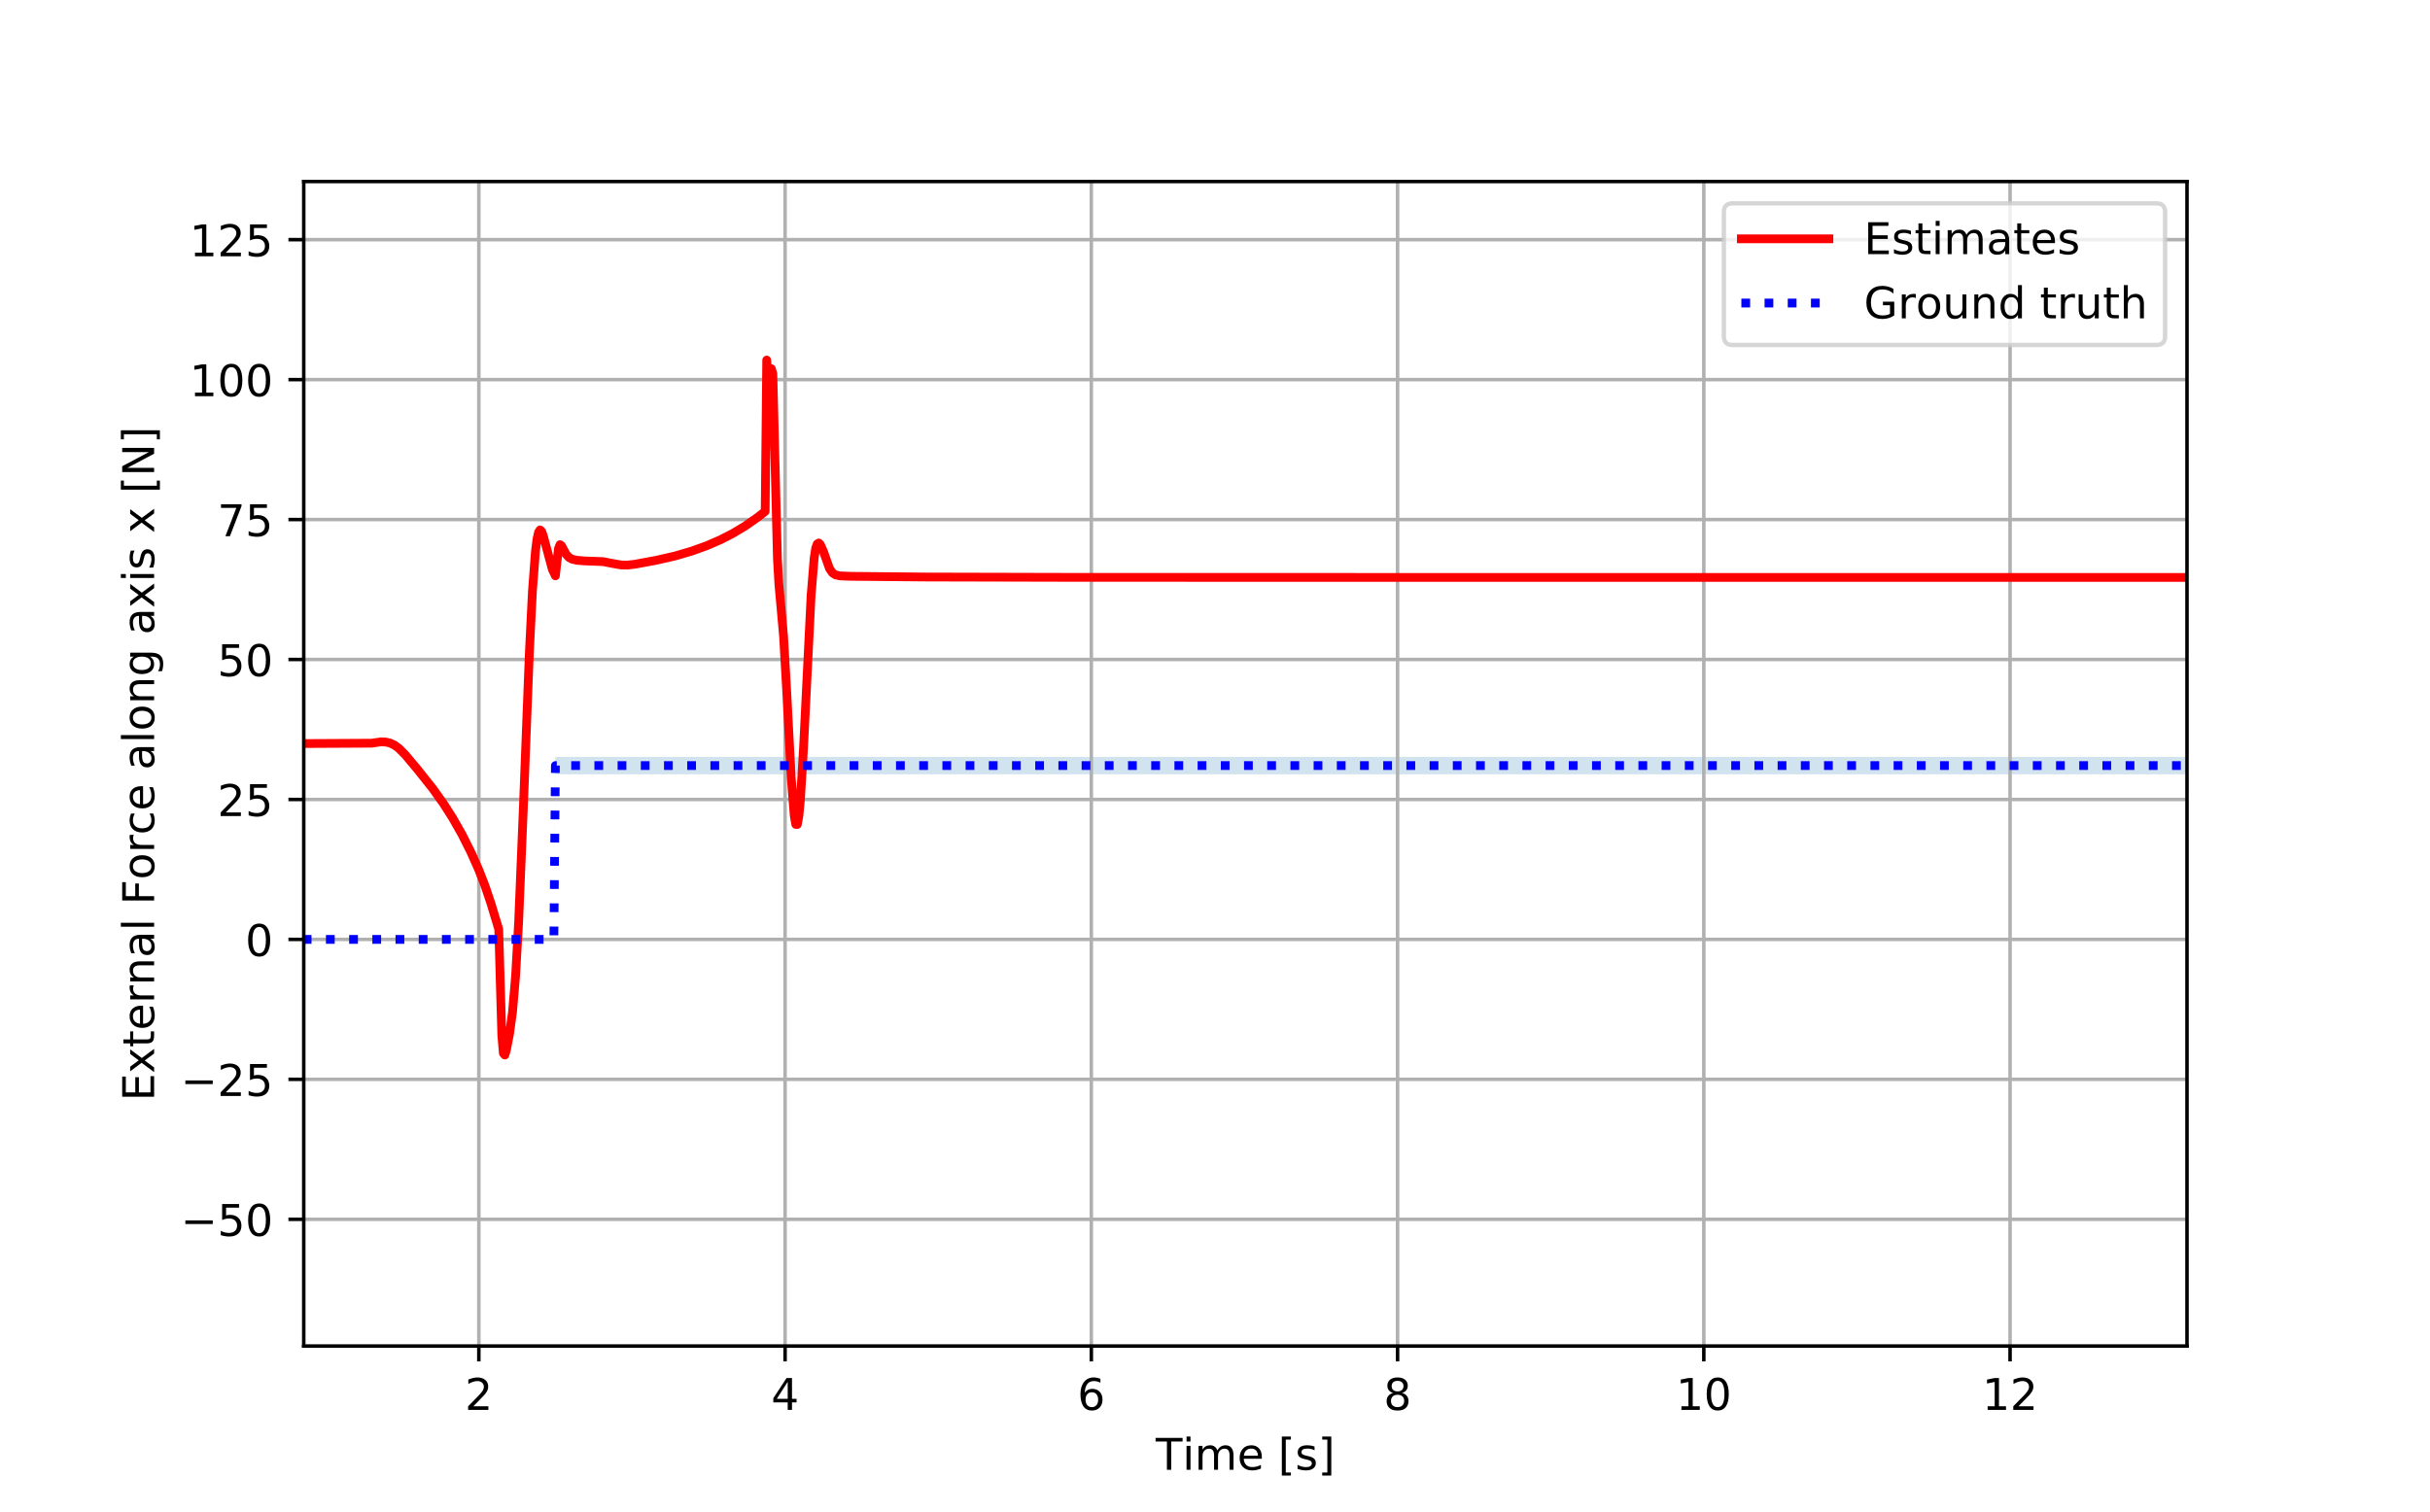 <?xml version="1.0" encoding="utf-8" standalone="no"?>
<!DOCTYPE svg PUBLIC "-//W3C//DTD SVG 1.1//EN"
  "http://www.w3.org/Graphics/SVG/1.1/DTD/svg11.dtd">
<!-- Created with matplotlib (https://matplotlib.org/) -->
<svg height="345.6pt" version="1.1" viewBox="0 0 555.12 345.6" width="555.12pt" xmlns="http://www.w3.org/2000/svg" xmlns:xlink="http://www.w3.org/1999/xlink">
 <defs>
  <style type="text/css">
*{stroke-linecap:butt;stroke-linejoin:round;}
  </style>
 </defs>
 <g id="figure_1">
  <g id="patch_1">
   <path d="M 0 345.6 
L 555.12 345.6 
L 555.12 0 
L 0 0 
z
" style="fill:#ffffff;"/>
  </g>
  <g id="axes_1">
   <g id="patch_2">
    <path d="M 69.39 307.584 
L 499.608 307.584 
L 499.608 41.472 
L 69.39 41.472 
z
" style="fill:#ffffff;"/>
   </g>
   <g id="PolyCollection_1">
    <path clip-path="url(#pce1d8497fe)" d="M 39.429 214.661 
L 39.429 214.661 
L 39.779 214.661 
L 40.129 214.661 
L 40.478 214.661 
L 40.828 214.661 
L 41.178 214.661 
L 41.528 214.661 
L 41.878 214.661 
L 42.227 214.661 
L 42.577 214.661 
L 42.927 214.661 
L 43.277 214.661 
L 43.627 214.661 
L 43.976 214.661 
L 44.326 214.661 
L 44.676 214.661 
L 45.026 214.661 
L 45.376 214.661 
L 45.725 214.661 
L 46.075 214.661 
L 46.425 214.661 
L 46.775 214.661 
L 47.125 214.661 
L 47.474 214.661 
L 47.824 214.661 
L 48.174 214.661 
L 48.524 214.661 
L 48.874 214.661 
L 49.223 214.661 
L 49.573 214.661 
L 49.923 214.661 
L 50.273 214.661 
L 50.623 214.661 
L 50.972 214.661 
L 51.322 214.661 
L 51.672 214.661 
L 52.022 214.661 
L 52.372 214.661 
L 52.721 214.661 
L 53.071 214.661 
L 53.421 214.661 
L 53.771 214.661 
L 54.121 214.661 
L 54.47 214.661 
L 54.82 214.661 
L 55.17 214.661 
L 55.52 214.661 
L 55.87 214.661 
L 56.219 214.661 
L 56.569 214.661 
L 56.919 214.661 
L 57.269 214.661 
L 57.619 214.661 
L 57.968 214.661 
L 58.318 214.661 
L 58.668 214.661 
L 59.018 214.661 
L 59.368 214.661 
L 59.717 214.661 
L 60.067 214.661 
L 60.417 214.661 
L 60.767 214.661 
L 61.117 214.661 
L 61.466 214.661 
L 61.816 214.661 
L 62.166 214.661 
L 62.516 214.661 
L 62.866 214.661 
L 63.215 214.661 
L 63.565 214.661 
L 63.915 214.661 
L 64.265 214.661 
L 64.615 214.661 
L 64.964 214.661 
L 65.314 214.661 
L 65.664 214.661 
L 66.014 214.661 
L 66.364 214.661 
L 66.713 214.661 
L 67.063 214.661 
L 67.413 214.661 
L 67.763 214.661 
L 68.113 214.661 
L 68.462 214.661 
L 68.812 214.661 
L 69.162 214.661 
L 69.512 214.661 
L 69.862 214.661 
L 70.211 214.661 
L 70.561 214.661 
L 70.911 214.661 
L 71.261 214.661 
L 71.611 214.661 
L 71.96 214.661 
L 72.31 214.661 
L 72.66 214.661 
L 73.01 214.661 
L 73.36 214.661 
L 73.709 214.661 
L 74.059 214.661 
L 74.409 214.661 
L 74.759 214.661 
L 75.109 214.661 
L 75.458 214.661 
L 75.808 214.661 
L 76.158 214.661 
L 76.508 214.661 
L 76.858 214.661 
L 77.207 214.661 
L 77.557 214.661 
L 77.907 214.661 
L 78.257 214.661 
L 78.607 214.661 
L 78.956 214.661 
L 79.306 214.661 
L 79.656 214.661 
L 80.006 214.661 
L 80.356 214.661 
L 80.705 214.661 
L 81.055 214.661 
L 81.405 214.661 
L 81.755 214.661 
L 82.105 214.661 
L 82.454 214.661 
L 82.804 214.661 
L 83.154 214.661 
L 83.504 214.661 
L 83.854 214.661 
L 84.203 214.661 
L 84.553 214.661 
L 84.903 214.661 
L 85.253 214.661 
L 85.603 214.661 
L 85.952 214.661 
L 86.302 214.661 
L 86.652 214.661 
L 87.002 214.661 
L 87.351 214.661 
L 87.701 214.661 
L 88.051 214.661 
L 88.401 214.661 
L 88.751 214.661 
L 89.1 214.661 
L 89.45 214.661 
L 89.8 214.661 
L 90.15 214.661 
L 90.5 214.661 
L 90.849 214.661 
L 91.199 214.661 
L 91.549 214.661 
L 91.899 214.661 
L 92.249 214.661 
L 92.598 214.661 
L 92.948 214.661 
L 93.298 214.661 
L 93.648 214.661 
L 93.998 214.661 
L 94.347 214.661 
L 94.697 214.661 
L 95.047 214.661 
L 95.397 214.661 
L 95.747 214.661 
L 96.096 214.661 
L 96.446 214.661 
L 96.796 214.661 
L 97.146 214.661 
L 97.496 214.661 
L 97.845 214.661 
L 98.195 214.661 
L 98.545 214.661 
L 98.895 214.661 
L 99.245 214.661 
L 99.594 214.661 
L 99.944 214.661 
L 100.294 214.661 
L 100.644 214.661 
L 100.994 214.661 
L 101.343 214.661 
L 101.693 214.661 
L 102.043 214.661 
L 102.393 214.661 
L 102.743 214.661 
L 103.092 214.661 
L 103.442 214.661 
L 103.792 214.661 
L 104.142 214.661 
L 104.492 214.661 
L 104.841 214.661 
L 105.191 214.661 
L 105.541 214.661 
L 105.891 214.661 
L 106.241 214.661 
L 106.59 214.661 
L 106.94 214.661 
L 107.29 214.661 
L 107.64 214.661 
L 107.99 214.661 
L 108.339 214.661 
L 108.689 214.661 
L 109.039 214.661 
L 109.389 214.661 
L 109.739 214.661 
L 110.088 214.661 
L 110.438 214.661 
L 110.788 214.661 
L 111.138 214.661 
L 111.488 214.661 
L 111.837 214.661 
L 112.187 214.661 
L 112.537 214.661 
L 112.887 214.661 
L 113.237 214.661 
L 113.586 214.661 
L 113.936 214.661 
L 114.286 214.661 
L 114.636 214.661 
L 114.986 214.661 
L 115.335 214.661 
L 115.685 214.661 
L 116.035 214.661 
L 116.385 214.661 
L 116.735 214.661 
L 117.084 214.661 
L 117.434 214.661 
L 117.784 214.661 
L 118.134 214.661 
L 118.484 214.661 
L 118.833 214.661 
L 119.183 214.661 
L 119.533 214.661 
L 119.883 214.661 
L 120.233 214.661 
L 120.582 214.661 
L 120.932 214.661 
L 121.282 214.661 
L 121.632 214.661 
L 121.982 214.661 
L 122.331 214.661 
L 122.681 214.661 
L 123.031 214.661 
L 123.381 214.661 
L 123.731 214.661 
L 124.08 214.661 
L 124.43 214.661 
L 124.78 214.661 
L 125.13 214.661 
L 125.48 214.661 
L 125.829 214.661 
L 126.179 214.661 
L 126.529 214.661 
L 126.879 176.929 
L 127.229 176.929 
L 127.578 176.929 
L 127.928 176.929 
L 128.278 176.929 
L 128.628 176.929 
L 128.978 176.929 
L 129.327 176.929 
L 129.677 176.929 
L 130.027 176.929 
L 130.377 176.929 
L 130.727 176.929 
L 131.076 176.929 
L 131.426 176.929 
L 131.776 176.929 
L 132.126 176.929 
L 132.476 176.929 
L 132.825 176.929 
L 133.175 176.929 
L 133.525 176.929 
L 133.875 176.929 
L 134.225 176.929 
L 134.574 176.929 
L 134.924 176.929 
L 135.274 176.929 
L 135.624 176.929 
L 135.974 176.929 
L 136.323 176.929 
L 136.673 176.929 
L 137.023 176.929 
L 137.373 176.929 
L 137.723 176.929 
L 138.072 176.929 
L 138.422 176.929 
L 138.772 176.929 
L 139.122 176.929 
L 139.472 176.929 
L 139.821 176.929 
L 140.171 176.929 
L 140.521 176.929 
L 140.871 176.929 
L 141.221 176.929 
L 141.57 176.929 
L 141.92 176.929 
L 142.27 176.929 
L 142.62 176.929 
L 142.97 176.929 
L 143.319 176.929 
L 143.669 176.929 
L 144.019 176.929 
L 144.369 176.929 
L 144.719 176.929 
L 145.068 176.929 
L 145.418 176.929 
L 145.768 176.929 
L 146.118 176.929 
L 146.468 176.929 
L 146.817 176.929 
L 147.167 176.929 
L 147.517 176.929 
L 147.867 176.929 
L 148.217 176.929 
L 148.566 176.929 
L 148.916 176.929 
L 149.266 176.929 
L 149.616 176.929 
L 149.966 176.929 
L 150.315 176.929 
L 150.665 176.929 
L 151.015 176.929 
L 151.365 176.929 
L 151.715 176.929 
L 152.064 176.929 
L 152.414 176.929 
L 152.764 176.929 
L 153.114 176.929 
L 153.464 176.929 
L 153.813 176.929 
L 154.163 176.929 
L 154.513 176.929 
L 154.863 176.929 
L 155.213 176.929 
L 155.562 176.929 
L 155.912 176.929 
L 156.262 176.929 
L 156.612 176.929 
L 156.962 176.929 
L 157.311 176.929 
L 157.661 176.929 
L 158.011 176.929 
L 158.361 176.929 
L 158.711 176.929 
L 159.06 176.929 
L 159.41 176.929 
L 159.76 176.929 
L 160.11 176.929 
L 160.46 176.929 
L 160.809 176.929 
L 161.159 176.929 
L 161.509 176.929 
L 161.859 176.929 
L 162.209 176.929 
L 162.558 176.929 
L 162.908 176.929 
L 163.258 176.929 
L 163.608 176.929 
L 163.958 176.929 
L 164.307 176.929 
L 164.657 176.929 
L 165.007 176.929 
L 165.357 176.929 
L 165.707 176.929 
L 166.056 176.929 
L 166.406 176.929 
L 166.756 176.929 
L 167.106 176.929 
L 167.456 176.929 
L 167.805 176.929 
L 168.155 176.929 
L 168.505 176.929 
L 168.855 176.929 
L 169.204 176.929 
L 169.554 176.929 
L 169.904 176.929 
L 170.254 176.929 
L 170.604 176.929 
L 170.953 176.929 
L 171.303 176.929 
L 171.653 176.929 
L 172.003 176.929 
L 172.353 176.929 
L 172.702 176.929 
L 173.052 176.929 
L 173.402 176.929 
L 173.752 176.929 
L 174.102 176.929 
L 174.451 176.929 
L 174.801 176.929 
L 175.151 176.929 
L 175.501 176.929 
L 175.851 176.929 
L 176.2 176.929 
L 176.55 176.929 
L 176.9 176.929 
L 177.25 176.929 
L 177.6 176.929 
L 177.949 176.929 
L 178.299 176.929 
L 178.649 176.929 
L 178.999 176.929 
L 179.349 176.929 
L 179.698 176.929 
L 180.048 176.929 
L 180.398 176.929 
L 180.748 176.929 
L 181.098 176.929 
L 181.447 176.929 
L 181.797 176.929 
L 182.147 176.929 
L 182.497 176.929 
L 182.847 176.929 
L 183.196 176.929 
L 183.546 176.929 
L 183.896 176.929 
L 184.246 176.929 
L 184.596 176.929 
L 184.945 176.929 
L 185.295 176.929 
L 185.645 176.929 
L 185.995 176.929 
L 186.345 176.929 
L 186.694 176.929 
L 187.044 176.929 
L 187.394 176.929 
L 187.744 176.929 
L 188.094 176.929 
L 188.443 176.929 
L 188.793 176.929 
L 189.143 176.929 
L 189.493 176.929 
L 189.843 176.929 
L 190.192 176.929 
L 190.542 176.929 
L 190.892 176.929 
L 191.242 176.929 
L 191.592 176.929 
L 191.941 176.929 
L 192.291 176.929 
L 192.641 176.929 
L 192.991 176.929 
L 193.341 176.929 
L 193.69 176.929 
L 194.04 176.929 
L 194.39 176.929 
L 194.74 176.929 
L 195.09 176.929 
L 195.439 176.929 
L 195.789 176.929 
L 196.139 176.929 
L 196.489 176.929 
L 196.839 176.929 
L 197.188 176.929 
L 197.538 176.929 
L 197.888 176.929 
L 198.238 176.929 
L 198.588 176.929 
L 198.937 176.929 
L 199.287 176.929 
L 199.637 176.929 
L 199.987 176.929 
L 200.337 176.929 
L 200.686 176.929 
L 201.036 176.929 
L 201.386 176.929 
L 201.736 176.929 
L 202.086 176.929 
L 202.435 176.929 
L 202.785 176.929 
L 203.135 176.929 
L 203.485 176.929 
L 203.835 176.929 
L 204.184 176.929 
L 204.534 176.929 
L 204.884 176.929 
L 205.234 176.929 
L 205.584 176.929 
L 205.933 176.929 
L 206.283 176.929 
L 206.633 176.929 
L 206.983 176.929 
L 207.333 176.929 
L 207.682 176.929 
L 208.032 176.929 
L 208.382 176.929 
L 208.732 176.929 
L 209.082 176.929 
L 209.431 176.929 
L 209.781 176.929 
L 210.131 176.929 
L 210.481 176.929 
L 210.831 176.929 
L 211.18 176.929 
L 211.53 176.929 
L 211.88 176.929 
L 212.23 176.929 
L 212.58 176.929 
L 212.929 176.929 
L 213.279 176.929 
L 213.629 176.929 
L 213.979 176.929 
L 214.329 176.929 
L 214.678 176.929 
L 215.028 176.929 
L 215.378 176.929 
L 215.728 176.929 
L 216.078 176.929 
L 216.427 176.929 
L 216.777 176.929 
L 217.127 176.929 
L 217.477 176.929 
L 217.827 176.929 
L 218.176 176.929 
L 218.526 176.929 
L 218.876 176.929 
L 219.226 176.929 
L 219.576 176.929 
L 219.925 176.929 
L 220.275 176.929 
L 220.625 176.929 
L 220.975 176.929 
L 221.325 176.929 
L 221.674 176.929 
L 222.024 176.929 
L 222.374 176.929 
L 222.724 176.929 
L 223.074 176.929 
L 223.423 176.929 
L 223.773 176.929 
L 224.123 176.929 
L 224.473 176.929 
L 224.823 176.929 
L 225.172 176.929 
L 225.522 176.929 
L 225.872 176.929 
L 226.222 176.929 
L 226.572 176.929 
L 226.921 176.929 
L 227.271 176.929 
L 227.621 176.929 
L 227.971 176.929 
L 228.321 176.929 
L 228.67 176.929 
L 229.02 176.929 
L 229.37 176.929 
L 229.72 176.929 
L 230.07 176.929 
L 230.419 176.929 
L 230.769 176.929 
L 231.119 176.929 
L 231.469 176.929 
L 231.819 176.929 
L 232.168 176.929 
L 232.518 176.929 
L 232.868 176.929 
L 233.218 176.929 
L 233.568 176.929 
L 233.917 176.929 
L 234.267 176.929 
L 234.617 176.929 
L 234.967 176.929 
L 235.317 176.929 
L 235.666 176.929 
L 236.016 176.929 
L 236.366 176.929 
L 236.716 176.929 
L 237.066 176.929 
L 237.415 176.929 
L 237.765 176.929 
L 238.115 176.929 
L 238.465 176.929 
L 238.815 176.929 
L 239.164 176.929 
L 239.514 176.929 
L 239.864 176.929 
L 240.214 176.929 
L 240.564 176.929 
L 240.913 176.929 
L 241.263 176.929 
L 241.613 176.929 
L 241.963 176.929 
L 242.313 176.929 
L 242.662 176.929 
L 243.012 176.929 
L 243.362 176.929 
L 243.712 176.929 
L 244.062 176.929 
L 244.411 176.929 
L 244.761 176.929 
L 245.111 176.929 
L 245.461 176.929 
L 245.811 176.929 
L 246.16 176.929 
L 246.51 176.929 
L 246.86 176.929 
L 247.21 176.929 
L 247.56 176.929 
L 247.909 176.929 
L 248.259 176.929 
L 248.609 176.929 
L 248.959 176.929 
L 249.309 176.929 
L 249.658 176.929 
L 250.008 176.929 
L 250.358 176.929 
L 250.708 176.929 
L 251.057 176.929 
L 251.407 176.929 
L 251.757 176.929 
L 252.107 176.929 
L 252.457 176.929 
L 252.806 176.929 
L 253.156 176.929 
L 253.506 176.929 
L 253.856 176.929 
L 254.206 176.929 
L 254.555 176.929 
L 254.905 176.929 
L 255.255 176.929 
L 255.605 176.929 
L 255.955 176.929 
L 256.304 176.929 
L 256.654 176.929 
L 257.004 176.929 
L 257.354 176.929 
L 257.704 176.929 
L 258.053 176.929 
L 258.403 176.929 
L 258.753 176.929 
L 259.103 176.929 
L 259.453 176.929 
L 259.802 176.929 
L 260.152 176.929 
L 260.502 176.929 
L 260.852 176.929 
L 261.202 176.929 
L 261.551 176.929 
L 261.901 176.929 
L 262.251 176.929 
L 262.601 176.929 
L 262.951 176.929 
L 263.3 176.929 
L 263.65 176.929 
L 264 176.929 
L 264.35 176.929 
L 264.7 176.929 
L 265.049 176.929 
L 265.399 176.929 
L 265.749 176.929 
L 266.099 176.929 
L 266.449 176.929 
L 266.798 176.929 
L 267.148 176.929 
L 267.498 176.929 
L 267.848 176.929 
L 268.198 176.929 
L 268.547 176.929 
L 268.897 176.929 
L 269.247 176.929 
L 269.597 176.929 
L 269.947 176.929 
L 270.296 176.929 
L 270.646 176.929 
L 270.996 176.929 
L 271.346 176.929 
L 271.696 176.929 
L 272.045 176.929 
L 272.395 176.929 
L 272.745 176.929 
L 273.095 176.929 
L 273.445 176.929 
L 273.794 176.929 
L 274.144 176.929 
L 274.494 176.929 
L 274.844 176.929 
L 275.194 176.929 
L 275.543 176.929 
L 275.893 176.929 
L 276.243 176.929 
L 276.593 176.929 
L 276.943 176.929 
L 277.292 176.929 
L 277.642 176.929 
L 277.992 176.929 
L 278.342 176.929 
L 278.692 176.929 
L 279.041 176.929 
L 279.391 176.929 
L 279.741 176.929 
L 280.091 176.929 
L 280.441 176.929 
L 280.79 176.929 
L 281.14 176.929 
L 281.49 176.929 
L 281.84 176.929 
L 282.19 176.929 
L 282.539 176.929 
L 282.889 176.929 
L 283.239 176.929 
L 283.589 176.929 
L 283.939 176.929 
L 284.288 176.929 
L 284.638 176.929 
L 284.988 176.929 
L 285.338 176.929 
L 285.688 176.929 
L 286.037 176.929 
L 286.387 176.929 
L 286.737 176.929 
L 287.087 176.929 
L 287.437 176.929 
L 287.786 176.929 
L 288.136 176.929 
L 288.486 176.929 
L 288.836 176.929 
L 289.186 176.929 
L 289.535 176.929 
L 289.885 176.929 
L 290.235 176.929 
L 290.585 176.929 
L 290.935 176.929 
L 291.284 176.929 
L 291.634 176.929 
L 291.984 176.929 
L 292.334 176.929 
L 292.684 176.929 
L 293.033 176.929 
L 293.383 176.929 
L 293.733 176.929 
L 294.083 176.929 
L 294.433 176.929 
L 294.782 176.929 
L 295.132 176.929 
L 295.482 176.929 
L 295.832 176.929 
L 296.182 176.929 
L 296.531 176.929 
L 296.881 176.929 
L 297.231 176.929 
L 297.581 176.929 
L 297.931 176.929 
L 298.28 176.929 
L 298.63 176.929 
L 298.98 176.929 
L 299.33 176.929 
L 299.68 176.929 
L 300.029 176.929 
L 300.379 176.929 
L 300.729 176.929 
L 301.079 176.929 
L 301.429 176.929 
L 301.778 176.929 
L 302.128 176.929 
L 302.478 176.929 
L 302.828 176.929 
L 303.178 176.929 
L 303.527 176.929 
L 303.877 176.929 
L 304.227 176.929 
L 304.577 176.929 
L 304.927 176.929 
L 305.276 176.929 
L 305.626 176.929 
L 305.976 176.929 
L 306.326 176.929 
L 306.676 176.929 
L 307.025 176.929 
L 307.375 176.929 
L 307.725 176.929 
L 308.075 176.929 
L 308.425 176.929 
L 308.774 176.929 
L 309.124 176.929 
L 309.474 176.929 
L 309.824 176.929 
L 310.174 176.929 
L 310.523 176.929 
L 310.873 176.929 
L 311.223 176.929 
L 311.573 176.929 
L 311.923 176.929 
L 312.272 176.929 
L 312.622 176.929 
L 312.972 176.929 
L 313.322 176.929 
L 313.672 176.929 
L 314.021 176.929 
L 314.371 176.929 
L 314.721 176.929 
L 315.071 176.929 
L 315.421 176.929 
L 315.77 176.929 
L 316.12 176.929 
L 316.47 176.929 
L 316.82 176.929 
L 317.17 176.929 
L 317.519 176.929 
L 317.869 176.929 
L 318.219 176.929 
L 318.569 176.929 
L 318.919 176.929 
L 319.268 176.929 
L 319.618 176.929 
L 319.968 176.929 
L 320.318 176.929 
L 320.668 176.929 
L 321.017 176.929 
L 321.367 176.929 
L 321.717 176.929 
L 322.067 176.929 
L 322.417 176.929 
L 322.766 176.929 
L 323.116 176.929 
L 323.466 176.929 
L 323.816 176.929 
L 324.166 176.929 
L 324.515 176.929 
L 324.865 176.929 
L 325.215 176.929 
L 325.565 176.929 
L 325.915 176.929 
L 326.264 176.929 
L 326.614 176.929 
L 326.964 176.929 
L 327.314 176.929 
L 327.664 176.929 
L 328.013 176.929 
L 328.363 176.929 
L 328.713 176.929 
L 329.063 176.929 
L 329.413 176.929 
L 329.762 176.929 
L 330.112 176.929 
L 330.462 176.929 
L 330.812 176.929 
L 331.161 176.929 
L 331.511 176.929 
L 331.861 176.929 
L 332.211 176.929 
L 332.561 176.929 
L 332.91 176.929 
L 333.26 176.929 
L 333.61 176.929 
L 333.96 176.929 
L 334.31 176.929 
L 334.659 176.929 
L 335.009 176.929 
L 335.359 176.929 
L 335.709 176.929 
L 336.059 176.929 
L 336.408 176.929 
L 336.758 176.929 
L 337.108 176.929 
L 337.458 176.929 
L 337.808 176.929 
L 338.157 176.929 
L 338.507 176.929 
L 338.857 176.929 
L 339.207 176.929 
L 339.557 176.929 
L 339.906 176.929 
L 340.256 176.929 
L 340.606 176.929 
L 340.956 176.929 
L 341.306 176.929 
L 341.655 176.929 
L 342.005 176.929 
L 342.355 176.929 
L 342.705 176.929 
L 343.055 176.929 
L 343.404 176.929 
L 343.754 176.929 
L 344.104 176.929 
L 344.454 176.929 
L 344.804 176.929 
L 345.153 176.929 
L 345.503 176.929 
L 345.853 176.929 
L 346.203 176.929 
L 346.553 176.929 
L 346.902 176.929 
L 347.252 176.929 
L 347.602 176.929 
L 347.952 176.929 
L 348.302 176.929 
L 348.651 176.929 
L 349.001 176.929 
L 349.351 176.929 
L 349.701 176.929 
L 350.051 176.929 
L 350.4 176.929 
L 350.75 176.929 
L 351.1 176.929 
L 351.45 176.929 
L 351.8 176.929 
L 352.149 176.929 
L 352.499 176.929 
L 352.849 176.929 
L 353.199 176.929 
L 353.549 176.929 
L 353.898 176.929 
L 354.248 176.929 
L 354.598 176.929 
L 354.948 176.929 
L 355.298 176.929 
L 355.647 176.929 
L 355.997 176.929 
L 356.347 176.929 
L 356.697 176.929 
L 357.047 176.929 
L 357.396 176.929 
L 357.746 176.929 
L 358.096 176.929 
L 358.446 176.929 
L 358.796 176.929 
L 359.145 176.929 
L 359.495 176.929 
L 359.845 176.929 
L 360.195 176.929 
L 360.545 176.929 
L 360.894 176.929 
L 361.244 176.929 
L 361.594 176.929 
L 361.944 176.929 
L 362.294 176.929 
L 362.643 176.929 
L 362.993 176.929 
L 363.343 176.929 
L 363.693 176.929 
L 364.043 176.929 
L 364.392 176.929 
L 364.742 176.929 
L 365.092 176.929 
L 365.442 176.929 
L 365.792 176.929 
L 366.141 176.929 
L 366.491 176.929 
L 366.841 176.929 
L 367.191 176.929 
L 367.541 176.929 
L 367.89 176.929 
L 368.24 176.929 
L 368.59 176.929 
L 368.94 176.929 
L 369.29 176.929 
L 369.639 176.929 
L 369.989 176.929 
L 370.339 176.929 
L 370.689 176.929 
L 371.039 176.929 
L 371.388 176.929 
L 371.738 176.929 
L 372.088 176.929 
L 372.438 176.929 
L 372.788 176.929 
L 373.137 176.929 
L 373.487 176.929 
L 373.837 176.929 
L 374.187 176.929 
L 374.537 176.929 
L 374.886 176.929 
L 375.236 176.929 
L 375.586 176.929 
L 375.936 176.929 
L 376.286 176.929 
L 376.635 176.929 
L 376.985 176.929 
L 377.335 176.929 
L 377.685 176.929 
L 378.035 176.929 
L 378.384 176.929 
L 378.734 176.929 
L 379.084 176.929 
L 379.434 176.929 
L 379.784 176.929 
L 380.133 176.929 
L 380.483 176.929 
L 380.833 176.929 
L 381.183 176.929 
L 381.533 176.929 
L 381.882 176.929 
L 382.232 176.929 
L 382.582 176.929 
L 382.932 176.929 
L 383.282 176.929 
L 383.631 176.929 
L 383.981 176.929 
L 384.331 176.929 
L 384.681 176.929 
L 385.031 176.929 
L 385.38 176.929 
L 385.73 176.929 
L 386.08 176.929 
L 386.43 176.929 
L 386.78 176.929 
L 387.129 176.929 
L 387.479 176.929 
L 387.829 176.929 
L 388.179 176.929 
L 388.529 176.929 
L 388.878 176.929 
L 389.228 176.929 
L 389.578 176.929 
L 389.928 176.929 
L 390.278 176.929 
L 390.627 176.929 
L 390.977 176.929 
L 391.327 176.929 
L 391.677 176.929 
L 392.027 176.929 
L 392.376 176.929 
L 392.726 176.929 
L 393.076 176.929 
L 393.426 176.929 
L 393.776 176.929 
L 394.125 176.929 
L 394.475 176.929 
L 394.825 176.929 
L 395.175 176.929 
L 395.525 176.929 
L 395.874 176.929 
L 396.224 176.929 
L 396.574 176.929 
L 396.924 176.929 
L 397.274 176.929 
L 397.623 176.929 
L 397.973 176.929 
L 398.323 176.929 
L 398.673 176.929 
L 399.023 176.929 
L 399.372 176.929 
L 399.722 176.929 
L 400.072 176.929 
L 400.422 176.929 
L 400.772 176.929 
L 401.121 176.929 
L 401.471 176.929 
L 401.821 176.929 
L 402.171 176.929 
L 402.521 176.929 
L 402.87 176.929 
L 403.22 176.929 
L 403.57 176.929 
L 403.92 176.929 
L 404.27 176.929 
L 404.619 176.929 
L 404.969 176.929 
L 405.319 176.929 
L 405.669 176.929 
L 406.019 176.929 
L 406.368 176.929 
L 406.718 176.929 
L 407.068 176.929 
L 407.418 176.929 
L 407.768 176.929 
L 408.117 176.929 
L 408.467 176.929 
L 408.817 176.929 
L 409.167 176.929 
L 409.517 176.929 
L 409.866 176.929 
L 410.216 176.929 
L 410.566 176.929 
L 410.916 176.929 
L 411.266 176.929 
L 411.615 176.929 
L 411.965 176.929 
L 412.315 176.929 
L 412.665 176.929 
L 413.014 176.929 
L 413.364 176.929 
L 413.714 176.929 
L 414.064 176.929 
L 414.414 176.929 
L 414.763 176.929 
L 415.113 176.929 
L 415.463 176.929 
L 415.813 176.929 
L 416.163 176.929 
L 416.512 176.929 
L 416.862 176.929 
L 417.212 176.929 
L 417.562 176.929 
L 417.912 176.929 
L 418.261 176.929 
L 418.611 176.929 
L 418.961 176.929 
L 419.311 176.929 
L 419.661 176.929 
L 420.01 176.929 
L 420.36 176.929 
L 420.71 176.929 
L 421.06 176.929 
L 421.41 176.929 
L 421.759 176.929 
L 422.109 176.929 
L 422.459 176.929 
L 422.809 176.929 
L 423.159 176.929 
L 423.508 176.929 
L 423.858 176.929 
L 424.208 176.929 
L 424.558 176.929 
L 424.908 176.929 
L 425.257 176.929 
L 425.607 176.929 
L 425.957 176.929 
L 426.307 176.929 
L 426.657 176.929 
L 427.006 176.929 
L 427.356 176.929 
L 427.706 176.929 
L 428.056 176.929 
L 428.406 176.929 
L 428.755 176.929 
L 429.105 176.929 
L 429.455 176.929 
L 429.805 176.929 
L 430.155 176.929 
L 430.504 176.929 
L 430.854 176.929 
L 431.204 176.929 
L 431.554 176.929 
L 431.904 176.929 
L 432.253 176.929 
L 432.603 176.929 
L 432.953 176.929 
L 433.303 176.929 
L 433.653 176.929 
L 434.002 176.929 
L 434.352 176.929 
L 434.702 176.929 
L 435.052 176.929 
L 435.402 176.929 
L 435.751 176.929 
L 436.101 176.929 
L 436.451 176.929 
L 436.801 176.929 
L 437.151 176.929 
L 437.5 176.929 
L 437.85 176.929 
L 438.2 176.929 
L 438.55 176.929 
L 438.9 176.929 
L 439.249 176.929 
L 439.599 176.929 
L 439.949 176.929 
L 440.299 176.929 
L 440.649 176.929 
L 440.998 176.929 
L 441.348 176.929 
L 441.698 176.929 
L 442.048 176.929 
L 442.398 176.929 
L 442.747 176.929 
L 443.097 176.929 
L 443.447 176.929 
L 443.797 176.929 
L 444.147 176.929 
L 444.496 176.929 
L 444.846 176.929 
L 445.196 176.929 
L 445.546 176.929 
L 445.896 176.929 
L 446.245 176.929 
L 446.595 176.929 
L 446.945 176.929 
L 447.295 176.929 
L 447.645 176.929 
L 447.994 176.929 
L 448.344 176.929 
L 448.694 176.929 
L 449.044 176.929 
L 449.394 176.929 
L 449.743 176.929 
L 450.093 176.929 
L 450.443 176.929 
L 450.793 176.929 
L 451.143 176.929 
L 451.492 176.929 
L 451.842 176.929 
L 452.192 176.929 
L 452.542 176.929 
L 452.892 176.929 
L 453.241 176.929 
L 453.591 176.929 
L 453.941 176.929 
L 454.291 176.929 
L 454.641 176.929 
L 454.99 176.929 
L 455.34 176.929 
L 455.69 176.929 
L 456.04 176.929 
L 456.39 176.929 
L 456.739 176.929 
L 457.089 176.929 
L 457.439 176.929 
L 457.789 176.929 
L 458.139 176.929 
L 458.488 176.929 
L 458.838 176.929 
L 459.188 176.929 
L 459.538 176.929 
L 459.888 176.929 
L 460.237 176.929 
L 460.587 176.929 
L 460.937 176.929 
L 461.287 176.929 
L 461.637 176.929 
L 461.986 176.929 
L 462.336 176.929 
L 462.686 176.929 
L 463.036 176.929 
L 463.386 176.929 
L 463.735 176.929 
L 464.085 176.929 
L 464.435 176.929 
L 464.785 176.929 
L 465.135 176.929 
L 465.484 176.929 
L 465.834 176.929 
L 466.184 176.929 
L 466.534 176.929 
L 466.884 176.929 
L 467.233 176.929 
L 467.583 176.929 
L 467.933 176.929 
L 468.283 176.929 
L 468.633 176.929 
L 468.982 176.929 
L 469.332 176.929 
L 469.682 176.929 
L 470.032 176.929 
L 470.382 176.929 
L 470.731 176.929 
L 471.081 176.929 
L 471.431 176.929 
L 471.781 176.929 
L 472.131 176.929 
L 472.48 176.929 
L 472.83 176.929 
L 473.18 176.929 
L 473.53 176.929 
L 473.88 176.929 
L 474.229 176.929 
L 474.579 176.929 
L 474.929 176.929 
L 475.279 176.929 
L 475.629 176.929 
L 475.978 176.929 
L 476.328 176.929 
L 476.678 176.929 
L 477.028 176.929 
L 477.378 176.929 
L 477.727 176.929 
L 478.077 176.929 
L 478.427 176.929 
L 478.777 176.929 
L 479.127 176.929 
L 479.476 176.929 
L 479.826 176.929 
L 480.176 176.929 
L 480.526 176.929 
L 480.876 176.929 
L 481.225 176.929 
L 481.575 176.929 
L 481.925 176.929 
L 482.275 176.929 
L 482.625 176.929 
L 482.974 176.929 
L 483.324 176.929 
L 483.674 176.929 
L 484.024 176.929 
L 484.374 176.929 
L 484.723 176.929 
L 485.073 176.929 
L 485.423 176.929 
L 485.773 176.929 
L 486.123 176.929 
L 486.472 176.929 
L 486.822 176.929 
L 487.172 176.929 
L 487.522 176.929 
L 487.872 176.929 
L 488.221 176.929 
L 488.571 176.929 
L 488.921 176.929 
L 489.271 176.929 
L 489.621 176.929 
L 489.97 176.929 
L 490.32 176.929 
L 490.67 176.929 
L 491.02 176.929 
L 491.37 176.929 
L 491.719 176.929 
L 492.069 176.929 
L 492.419 176.929 
L 492.769 176.929 
L 493.119 176.929 
L 493.468 176.929 
L 493.818 176.929 
L 494.168 176.929 
L 494.518 176.929 
L 494.868 176.929 
L 495.217 176.929 
L 495.567 176.929 
L 495.917 176.929 
L 496.267 176.929 
L 496.616 176.929 
L 496.966 176.929 
L 497.316 176.929 
L 497.666 176.929 
L 498.016 176.929 
L 498.365 176.929 
L 498.715 176.929 
L 499.065 176.929 
L 499.415 176.929 
L 499.765 176.929 
L 500.114 176.929 
L 500.464 176.929 
L 500.814 176.929 
L 501.164 176.929 
L 501.514 176.929 
L 501.863 176.929 
L 502.213 176.929 
L 502.563 176.929 
L 502.913 176.929 
L 503.263 176.929 
L 503.612 176.929 
L 503.962 176.929 
L 504.312 176.929 
L 504.662 176.929 
L 505.012 176.929 
L 505.361 176.929 
L 505.711 176.929 
L 506.061 176.929 
L 506.411 176.929 
L 506.761 176.929 
L 507.11 176.929 
L 507.46 176.929 
L 507.81 176.929 
L 508.16 176.929 
L 508.51 176.929 
L 508.859 176.929 
L 509.209 176.929 
L 509.559 176.929 
L 509.909 176.929 
L 510.259 176.929 
L 510.608 176.929 
L 510.958 176.929 
L 511.308 176.929 
L 511.658 176.929 
L 512.008 176.929 
L 512.357 176.929 
L 512.707 176.929 
L 513.057 176.929 
L 513.407 176.929 
L 513.757 176.929 
L 514.106 176.929 
L 514.456 176.929 
L 514.806 176.929 
L 515.156 176.929 
L 515.506 176.929 
L 515.855 176.929 
L 516.205 176.929 
L 516.555 176.929 
L 516.905 176.929 
L 517.255 176.929 
L 517.604 176.929 
L 517.954 176.929 
L 518.304 176.929 
L 518.654 176.929 
L 519.004 176.929 
L 519.353 176.929 
L 519.703 176.929 
L 520.053 176.929 
L 520.403 176.929 
L 520.753 176.929 
L 521.102 176.929 
L 521.452 176.929 
L 521.802 176.929 
L 522.152 176.929 
L 522.502 176.929 
L 522.851 176.929 
L 523.201 176.929 
L 523.551 176.929 
L 523.901 176.929 
L 524.251 176.929 
L 524.6 176.929 
L 524.95 176.929 
L 525.3 176.929 
L 525.65 176.929 
L 526 176.929 
L 526.349 176.929 
L 526.699 176.929 
L 527.049 176.929 
L 527.399 176.929 
L 527.749 176.929 
L 528.098 176.929 
L 528.448 176.929 
L 528.798 176.929 
L 529.148 176.929 
L 529.498 176.929 
L 529.847 176.929 
L 530.197 176.929 
L 530.547 176.929 
L 530.897 176.929 
L 531.247 176.929 
L 531.596 176.929 
L 531.946 176.929 
L 532.296 176.929 
L 532.646 176.929 
L 532.996 176.929 
L 533.345 176.929 
L 533.695 176.929 
L 534.045 176.929 
L 534.395 176.929 
L 534.745 176.929 
L 535.094 176.929 
L 535.444 176.929 
L 535.794 176.929 
L 536.144 176.929 
L 536.494 176.929 
L 536.843 176.929 
L 537.193 176.929 
L 537.543 176.929 
L 537.893 176.929 
L 538.243 176.929 
L 538.592 176.929 
L 538.942 176.929 
L 539.292 176.929 
L 539.642 176.929 
L 539.992 176.929 
L 540.341 176.929 
L 540.691 176.929 
L 541.041 176.929 
L 541.391 176.929 
L 541.741 176.929 
L 542.09 176.929 
L 542.44 176.929 
L 542.79 176.929 
L 543.14 176.929 
L 543.49 176.929 
L 543.839 176.929 
L 544.189 176.929 
L 544.539 176.929 
L 544.889 176.929 
L 545.239 176.929 
L 545.588 176.929 
L 545.938 176.929 
L 546.288 176.929 
L 546.638 176.929 
L 546.988 176.929 
L 547.337 176.929 
L 547.687 176.929 
L 548.037 176.929 
L 548.387 176.929 
L 548.737 176.929 
L 549.086 176.929 
L 549.436 176.929 
L 549.786 176.929 
L 550.136 176.929 
L 550.486 176.929 
L 550.835 176.929 
L 551.185 176.929 
L 551.535 176.929 
L 551.885 176.929 
L 552.235 176.929 
L 552.584 176.929 
L 552.934 176.929 
L 553.284 176.929 
L 553.634 176.929 
L 553.984 176.929 
L 554.333 176.929 
L 554.683 176.929 
L 555.033 176.929 
L 555.383 176.929 
L 555.733 176.929 
L 556.082 176.929 
L 556.432 176.929 
L 556.782 176.929 
L 557.132 176.929 
L 557.482 176.929 
L 557.831 176.929 
L 558.181 176.929 
L 558.531 176.929 
L 558.881 176.929 
L 559.231 176.929 
L 559.58 176.929 
L 559.93 176.929 
L 560.28 176.929 
L 560.63 176.929 
L 560.98 176.929 
L 561.329 176.929 
L 561.679 176.929 
L 562.029 176.929 
L 562.379 176.929 
L 562.729 176.929 
L 563.078 176.929 
L 563.428 176.929 
L 563.778 176.929 
L 564.128 176.929 
L 564.478 176.929 
L 564.827 176.929 
L 565.177 176.929 
L 565.527 176.929 
L 565.877 176.929 
L 566.227 176.929 
L 566.576 176.929 
L 566.926 176.929 
L 567.276 176.929 
L 567.626 176.929 
L 567.976 176.929 
L 568.325 176.929 
L 568.675 176.929 
L 569.025 176.929 
L 569.375 176.929 
L 569.725 176.929 
L 570.074 176.929 
L 570.424 176.929 
L 570.774 176.929 
L 571.124 176.929 
L 571.474 176.929 
L 571.823 176.929 
L 572.173 176.929 
L 572.523 176.929 
L 572.873 176.929 
L 573.223 176.929 
L 573.572 176.929 
L 573.922 176.929 
L 574.272 176.929 
L 574.622 176.929 
L 574.972 176.929 
L 575.321 176.929 
L 575.671 176.929 
L 576.021 176.929 
L 576.371 176.929 
L 576.721 176.929 
L 577.07 176.929 
L 577.42 176.929 
L 577.77 176.929 
L 578.12 176.929 
L 578.469 176.929 
L 578.819 176.929 
L 579.169 176.929 
L 579.519 176.929 
L 579.869 176.929 
L 580.218 176.929 
L 580.568 176.929 
L 580.918 176.929 
L 581.268 176.929 
L 581.618 176.929 
L 581.967 176.929 
L 582.317 176.929 
L 582.667 176.929 
L 583.017 176.929 
L 583.367 176.929 
L 583.716 176.929 
L 584.066 176.929 
L 584.416 176.929 
L 584.766 176.929 
L 585.116 176.929 
L 585.465 176.929 
L 585.815 176.929 
L 586.165 176.929 
L 586.515 176.929 
L 586.865 176.929 
L 587.214 176.929 
L 587.564 176.929 
L 587.914 176.929 
L 588.264 176.929 
L 588.614 176.929 
L 588.963 176.929 
L 589.313 176.929 
L 589.663 176.929 
L 590.013 176.929 
L 590.363 176.929 
L 590.712 176.929 
L 591.062 176.929 
L 591.412 176.929 
L 591.762 176.929 
L 592.112 176.929 
L 592.461 176.929 
L 592.811 176.929 
L 593.161 176.929 
L 593.511 176.929 
L 593.861 176.929 
L 594.21 176.929 
L 594.56 176.929 
L 594.91 176.929 
L 595.26 176.929 
L 595.61 176.929 
L 595.959 176.929 
L 596.309 176.929 
L 596.659 176.929 
L 597.009 176.929 
L 597.359 176.929 
L 597.708 176.929 
L 598.058 176.929 
L 598.408 176.929 
L 598.758 176.929 
L 599.108 176.929 
L 599.457 176.929 
L 599.807 176.929 
L 600.157 176.929 
L 600.507 176.929 
L 600.857 176.929 
L 601.206 176.929 
L 601.556 176.929 
L 601.906 176.929 
L 602.256 176.929 
L 602.606 176.929 
L 602.955 176.929 
L 603.305 176.929 
L 603.655 176.929 
L 604.005 176.929 
L 604.355 176.929 
L 604.704 176.929 
L 605.054 176.929 
L 605.404 176.929 
L 605.754 176.929 
L 606.104 176.929 
L 606.453 176.929 
L 606.803 176.929 
L 607.153 176.929 
L 607.503 176.929 
L 607.853 176.929 
L 608.202 176.929 
L 608.552 176.929 
L 608.902 176.929 
L 609.252 176.929 
L 609.602 176.929 
L 609.951 176.929 
L 610.301 176.929 
L 610.651 176.929 
L 611.001 176.929 
L 611.351 176.929 
L 611.7 176.929 
L 612.05 176.929 
L 612.4 176.929 
L 612.75 176.929 
L 613.1 176.929 
L 613.449 176.929 
L 613.799 176.929 
L 614.149 176.929 
L 614.499 176.929 
L 614.849 176.929 
L 615.198 176.929 
L 615.548 176.929 
L 615.898 176.929 
L 616.248 176.929 
L 616.598 176.929 
L 616.947 176.929 
L 617.297 176.929 
L 617.647 176.929 
L 617.997 176.929 
L 618.347 176.929 
L 618.696 176.929 
L 619.046 176.929 
L 619.396 176.929 
L 619.746 176.929 
L 620.096 176.929 
L 620.445 176.929 
L 620.795 176.929 
L 621.145 176.929 
L 621.495 176.929 
L 621.845 176.929 
L 622.194 176.929 
L 622.544 176.929 
L 622.894 176.929 
L 623.244 176.929 
L 623.594 176.929 
L 623.943 176.929 
L 624.293 176.929 
L 624.643 176.929 
L 624.993 176.929 
L 625.343 176.929 
L 625.692 176.929 
L 626.042 176.929 
L 626.392 176.929 
L 626.742 176.929 
L 627.092 176.929 
L 627.441 176.929 
L 627.791 176.929 
L 628.141 176.929 
L 628.491 176.929 
L 628.841 176.929 
L 629.19 176.929 
L 629.54 176.929 
L 629.89 176.929 
L 630.24 176.929 
L 630.59 176.929 
L 630.939 176.929 
L 631.289 176.929 
L 631.639 176.929 
L 631.989 176.929 
L 632.339 176.929 
L 632.688 176.929 
L 633.038 176.929 
L 633.388 176.929 
L 633.738 176.929 
L 634.088 176.929 
L 634.437 176.929 
L 634.787 176.929 
L 635.137 176.929 
L 635.487 176.929 
L 635.837 176.929 
L 636.186 176.929 
L 636.536 176.929 
L 636.886 176.929 
L 637.236 176.929 
L 637.586 176.929 
L 637.935 176.929 
L 638.285 176.929 
L 638.635 176.929 
L 638.985 176.929 
L 639.335 176.929 
L 639.684 176.929 
L 640.034 176.929 
L 640.384 176.929 
L 640.734 176.929 
L 641.084 176.929 
L 641.433 176.929 
L 641.783 176.929 
L 642.133 176.929 
L 642.483 176.929 
L 642.833 176.929 
L 643.182 176.929 
L 643.532 176.929 
L 643.882 176.929 
L 644.232 176.929 
L 644.582 176.929 
L 644.931 176.929 
L 645.281 176.929 
L 645.631 176.929 
L 645.981 176.929 
L 646.331 176.929 
L 646.68 176.929 
L 647.03 176.929 
L 647.38 176.929 
L 647.73 176.929 
L 648.08 176.929 
L 648.429 176.929 
L 648.779 176.929 
L 649.129 176.929 
L 649.479 176.929 
L 649.829 176.929 
L 650.178 176.929 
L 650.528 176.929 
L 650.878 176.929 
L 651.228 176.929 
L 651.578 176.929 
L 651.927 176.929 
L 652.277 176.929 
L 652.627 176.929 
L 652.977 176.929 
L 653.327 176.929 
L 653.676 176.929 
L 654.026 176.929 
L 654.376 176.929 
L 654.726 176.929 
L 655.076 176.929 
L 655.425 176.929 
L 655.775 176.929 
L 656.125 176.929 
L 656.475 176.929 
L 656.825 176.929 
L 657.174 176.929 
L 657.524 176.929 
L 657.874 176.929 
L 658.224 176.929 
L 658.573 176.929 
L 658.923 176.929 
L 659.273 176.929 
L 659.623 176.929 
L 659.973 176.929 
L 659.973 172.957 
L 659.973 172.957 
L 659.623 172.957 
L 659.273 172.957 
L 658.923 172.957 
L 658.573 172.957 
L 658.224 172.957 
L 657.874 172.957 
L 657.524 172.957 
L 657.174 172.957 
L 656.825 172.957 
L 656.475 172.957 
L 656.125 172.957 
L 655.775 172.957 
L 655.425 172.957 
L 655.076 172.957 
L 654.726 172.957 
L 654.376 172.957 
L 654.026 172.957 
L 653.676 172.957 
L 653.327 172.957 
L 652.977 172.957 
L 652.627 172.957 
L 652.277 172.957 
L 651.927 172.957 
L 651.578 172.957 
L 651.228 172.957 
L 650.878 172.957 
L 650.528 172.957 
L 650.178 172.957 
L 649.829 172.957 
L 649.479 172.957 
L 649.129 172.957 
L 648.779 172.957 
L 648.429 172.957 
L 648.08 172.957 
L 647.73 172.957 
L 647.38 172.957 
L 647.03 172.957 
L 646.68 172.957 
L 646.331 172.957 
L 645.981 172.957 
L 645.631 172.957 
L 645.281 172.957 
L 644.931 172.957 
L 644.582 172.957 
L 644.232 172.957 
L 643.882 172.957 
L 643.532 172.957 
L 643.182 172.957 
L 642.833 172.957 
L 642.483 172.957 
L 642.133 172.957 
L 641.783 172.957 
L 641.433 172.957 
L 641.084 172.957 
L 640.734 172.957 
L 640.384 172.957 
L 640.034 172.957 
L 639.684 172.957 
L 639.335 172.957 
L 638.985 172.957 
L 638.635 172.957 
L 638.285 172.957 
L 637.935 172.957 
L 637.586 172.957 
L 637.236 172.957 
L 636.886 172.957 
L 636.536 172.957 
L 636.186 172.957 
L 635.837 172.957 
L 635.487 172.957 
L 635.137 172.957 
L 634.787 172.957 
L 634.437 172.957 
L 634.088 172.957 
L 633.738 172.957 
L 633.388 172.957 
L 633.038 172.957 
L 632.688 172.957 
L 632.339 172.957 
L 631.989 172.957 
L 631.639 172.957 
L 631.289 172.957 
L 630.939 172.957 
L 630.59 172.957 
L 630.24 172.957 
L 629.89 172.957 
L 629.54 172.957 
L 629.19 172.957 
L 628.841 172.957 
L 628.491 172.957 
L 628.141 172.957 
L 627.791 172.957 
L 627.441 172.957 
L 627.092 172.957 
L 626.742 172.957 
L 626.392 172.957 
L 626.042 172.957 
L 625.692 172.957 
L 625.343 172.957 
L 624.993 172.957 
L 624.643 172.957 
L 624.293 172.957 
L 623.943 172.957 
L 623.594 172.957 
L 623.244 172.957 
L 622.894 172.957 
L 622.544 172.957 
L 622.194 172.957 
L 621.845 172.957 
L 621.495 172.957 
L 621.145 172.957 
L 620.795 172.957 
L 620.445 172.957 
L 620.096 172.957 
L 619.746 172.957 
L 619.396 172.957 
L 619.046 172.957 
L 618.696 172.957 
L 618.347 172.957 
L 617.997 172.957 
L 617.647 172.957 
L 617.297 172.957 
L 616.947 172.957 
L 616.598 172.957 
L 616.248 172.957 
L 615.898 172.957 
L 615.548 172.957 
L 615.198 172.957 
L 614.849 172.957 
L 614.499 172.957 
L 614.149 172.957 
L 613.799 172.957 
L 613.449 172.957 
L 613.1 172.957 
L 612.75 172.957 
L 612.4 172.957 
L 612.05 172.957 
L 611.7 172.957 
L 611.351 172.957 
L 611.001 172.957 
L 610.651 172.957 
L 610.301 172.957 
L 609.951 172.957 
L 609.602 172.957 
L 609.252 172.957 
L 608.902 172.957 
L 608.552 172.957 
L 608.202 172.957 
L 607.853 172.957 
L 607.503 172.957 
L 607.153 172.957 
L 606.803 172.957 
L 606.453 172.957 
L 606.104 172.957 
L 605.754 172.957 
L 605.404 172.957 
L 605.054 172.957 
L 604.704 172.957 
L 604.355 172.957 
L 604.005 172.957 
L 603.655 172.957 
L 603.305 172.957 
L 602.955 172.957 
L 602.606 172.957 
L 602.256 172.957 
L 601.906 172.957 
L 601.556 172.957 
L 601.206 172.957 
L 600.857 172.957 
L 600.507 172.957 
L 600.157 172.957 
L 599.807 172.957 
L 599.457 172.957 
L 599.108 172.957 
L 598.758 172.957 
L 598.408 172.957 
L 598.058 172.957 
L 597.708 172.957 
L 597.359 172.957 
L 597.009 172.957 
L 596.659 172.957 
L 596.309 172.957 
L 595.959 172.957 
L 595.61 172.957 
L 595.26 172.957 
L 594.91 172.957 
L 594.56 172.957 
L 594.21 172.957 
L 593.861 172.957 
L 593.511 172.957 
L 593.161 172.957 
L 592.811 172.957 
L 592.461 172.957 
L 592.112 172.957 
L 591.762 172.957 
L 591.412 172.957 
L 591.062 172.957 
L 590.712 172.957 
L 590.363 172.957 
L 590.013 172.957 
L 589.663 172.957 
L 589.313 172.957 
L 588.963 172.957 
L 588.614 172.957 
L 588.264 172.957 
L 587.914 172.957 
L 587.564 172.957 
L 587.214 172.957 
L 586.865 172.957 
L 586.515 172.957 
L 586.165 172.957 
L 585.815 172.957 
L 585.465 172.957 
L 585.116 172.957 
L 584.766 172.957 
L 584.416 172.957 
L 584.066 172.957 
L 583.716 172.957 
L 583.367 172.957 
L 583.017 172.957 
L 582.667 172.957 
L 582.317 172.957 
L 581.967 172.957 
L 581.618 172.957 
L 581.268 172.957 
L 580.918 172.957 
L 580.568 172.957 
L 580.218 172.957 
L 579.869 172.957 
L 579.519 172.957 
L 579.169 172.957 
L 578.819 172.957 
L 578.469 172.957 
L 578.12 172.957 
L 577.77 172.957 
L 577.42 172.957 
L 577.07 172.957 
L 576.721 172.957 
L 576.371 172.957 
L 576.021 172.957 
L 575.671 172.957 
L 575.321 172.957 
L 574.972 172.957 
L 574.622 172.957 
L 574.272 172.957 
L 573.922 172.957 
L 573.572 172.957 
L 573.223 172.957 
L 572.873 172.957 
L 572.523 172.957 
L 572.173 172.957 
L 571.823 172.957 
L 571.474 172.957 
L 571.124 172.957 
L 570.774 172.957 
L 570.424 172.957 
L 570.074 172.957 
L 569.725 172.957 
L 569.375 172.957 
L 569.025 172.957 
L 568.675 172.957 
L 568.325 172.957 
L 567.976 172.957 
L 567.626 172.957 
L 567.276 172.957 
L 566.926 172.957 
L 566.576 172.957 
L 566.227 172.957 
L 565.877 172.957 
L 565.527 172.957 
L 565.177 172.957 
L 564.827 172.957 
L 564.478 172.957 
L 564.128 172.957 
L 563.778 172.957 
L 563.428 172.957 
L 563.078 172.957 
L 562.729 172.957 
L 562.379 172.957 
L 562.029 172.957 
L 561.679 172.957 
L 561.329 172.957 
L 560.98 172.957 
L 560.63 172.957 
L 560.28 172.957 
L 559.93 172.957 
L 559.58 172.957 
L 559.231 172.957 
L 558.881 172.957 
L 558.531 172.957 
L 558.181 172.957 
L 557.831 172.957 
L 557.482 172.957 
L 557.132 172.957 
L 556.782 172.957 
L 556.432 172.957 
L 556.082 172.957 
L 555.733 172.957 
L 555.383 172.957 
L 555.033 172.957 
L 554.683 172.957 
L 554.333 172.957 
L 553.984 172.957 
L 553.634 172.957 
L 553.284 172.957 
L 552.934 172.957 
L 552.584 172.957 
L 552.235 172.957 
L 551.885 172.957 
L 551.535 172.957 
L 551.185 172.957 
L 550.835 172.957 
L 550.486 172.957 
L 550.136 172.957 
L 549.786 172.957 
L 549.436 172.957 
L 549.086 172.957 
L 548.737 172.957 
L 548.387 172.957 
L 548.037 172.957 
L 547.687 172.957 
L 547.337 172.957 
L 546.988 172.957 
L 546.638 172.957 
L 546.288 172.957 
L 545.938 172.957 
L 545.588 172.957 
L 545.239 172.957 
L 544.889 172.957 
L 544.539 172.957 
L 544.189 172.957 
L 543.839 172.957 
L 543.49 172.957 
L 543.14 172.957 
L 542.79 172.957 
L 542.44 172.957 
L 542.09 172.957 
L 541.741 172.957 
L 541.391 172.957 
L 541.041 172.957 
L 540.691 172.957 
L 540.341 172.957 
L 539.992 172.957 
L 539.642 172.957 
L 539.292 172.957 
L 538.942 172.957 
L 538.592 172.957 
L 538.243 172.957 
L 537.893 172.957 
L 537.543 172.957 
L 537.193 172.957 
L 536.843 172.957 
L 536.494 172.957 
L 536.144 172.957 
L 535.794 172.957 
L 535.444 172.957 
L 535.094 172.957 
L 534.745 172.957 
L 534.395 172.957 
L 534.045 172.957 
L 533.695 172.957 
L 533.345 172.957 
L 532.996 172.957 
L 532.646 172.957 
L 532.296 172.957 
L 531.946 172.957 
L 531.596 172.957 
L 531.247 172.957 
L 530.897 172.957 
L 530.547 172.957 
L 530.197 172.957 
L 529.847 172.957 
L 529.498 172.957 
L 529.148 172.957 
L 528.798 172.957 
L 528.448 172.957 
L 528.098 172.957 
L 527.749 172.957 
L 527.399 172.957 
L 527.049 172.957 
L 526.699 172.957 
L 526.349 172.957 
L 526 172.957 
L 525.65 172.957 
L 525.3 172.957 
L 524.95 172.957 
L 524.6 172.957 
L 524.251 172.957 
L 523.901 172.957 
L 523.551 172.957 
L 523.201 172.957 
L 522.851 172.957 
L 522.502 172.957 
L 522.152 172.957 
L 521.802 172.957 
L 521.452 172.957 
L 521.102 172.957 
L 520.753 172.957 
L 520.403 172.957 
L 520.053 172.957 
L 519.703 172.957 
L 519.353 172.957 
L 519.004 172.957 
L 518.654 172.957 
L 518.304 172.957 
L 517.954 172.957 
L 517.604 172.957 
L 517.255 172.957 
L 516.905 172.957 
L 516.555 172.957 
L 516.205 172.957 
L 515.855 172.957 
L 515.506 172.957 
L 515.156 172.957 
L 514.806 172.957 
L 514.456 172.957 
L 514.106 172.957 
L 513.757 172.957 
L 513.407 172.957 
L 513.057 172.957 
L 512.707 172.957 
L 512.357 172.957 
L 512.008 172.957 
L 511.658 172.957 
L 511.308 172.957 
L 510.958 172.957 
L 510.608 172.957 
L 510.259 172.957 
L 509.909 172.957 
L 509.559 172.957 
L 509.209 172.957 
L 508.859 172.957 
L 508.51 172.957 
L 508.16 172.957 
L 507.81 172.957 
L 507.46 172.957 
L 507.11 172.957 
L 506.761 172.957 
L 506.411 172.957 
L 506.061 172.957 
L 505.711 172.957 
L 505.361 172.957 
L 505.012 172.957 
L 504.662 172.957 
L 504.312 172.957 
L 503.962 172.957 
L 503.612 172.957 
L 503.263 172.957 
L 502.913 172.957 
L 502.563 172.957 
L 502.213 172.957 
L 501.863 172.957 
L 501.514 172.957 
L 501.164 172.957 
L 500.814 172.957 
L 500.464 172.957 
L 500.114 172.957 
L 499.765 172.957 
L 499.415 172.957 
L 499.065 172.957 
L 498.715 172.957 
L 498.365 172.957 
L 498.016 172.957 
L 497.666 172.957 
L 497.316 172.957 
L 496.966 172.957 
L 496.616 172.957 
L 496.267 172.957 
L 495.917 172.957 
L 495.567 172.957 
L 495.217 172.957 
L 494.868 172.957 
L 494.518 172.957 
L 494.168 172.957 
L 493.818 172.957 
L 493.468 172.957 
L 493.119 172.957 
L 492.769 172.957 
L 492.419 172.957 
L 492.069 172.957 
L 491.719 172.957 
L 491.37 172.957 
L 491.02 172.957 
L 490.67 172.957 
L 490.32 172.957 
L 489.97 172.957 
L 489.621 172.957 
L 489.271 172.957 
L 488.921 172.957 
L 488.571 172.957 
L 488.221 172.957 
L 487.872 172.957 
L 487.522 172.957 
L 487.172 172.957 
L 486.822 172.957 
L 486.472 172.957 
L 486.123 172.957 
L 485.773 172.957 
L 485.423 172.957 
L 485.073 172.957 
L 484.723 172.957 
L 484.374 172.957 
L 484.024 172.957 
L 483.674 172.957 
L 483.324 172.957 
L 482.974 172.957 
L 482.625 172.957 
L 482.275 172.957 
L 481.925 172.957 
L 481.575 172.957 
L 481.225 172.957 
L 480.876 172.957 
L 480.526 172.957 
L 480.176 172.957 
L 479.826 172.957 
L 479.476 172.957 
L 479.127 172.957 
L 478.777 172.957 
L 478.427 172.957 
L 478.077 172.957 
L 477.727 172.957 
L 477.378 172.957 
L 477.028 172.957 
L 476.678 172.957 
L 476.328 172.957 
L 475.978 172.957 
L 475.629 172.957 
L 475.279 172.957 
L 474.929 172.957 
L 474.579 172.957 
L 474.229 172.957 
L 473.88 172.957 
L 473.53 172.957 
L 473.18 172.957 
L 472.83 172.957 
L 472.48 172.957 
L 472.131 172.957 
L 471.781 172.957 
L 471.431 172.957 
L 471.081 172.957 
L 470.731 172.957 
L 470.382 172.957 
L 470.032 172.957 
L 469.682 172.957 
L 469.332 172.957 
L 468.982 172.957 
L 468.633 172.957 
L 468.283 172.957 
L 467.933 172.957 
L 467.583 172.957 
L 467.233 172.957 
L 466.884 172.957 
L 466.534 172.957 
L 466.184 172.957 
L 465.834 172.957 
L 465.484 172.957 
L 465.135 172.957 
L 464.785 172.957 
L 464.435 172.957 
L 464.085 172.957 
L 463.735 172.957 
L 463.386 172.957 
L 463.036 172.957 
L 462.686 172.957 
L 462.336 172.957 
L 461.986 172.957 
L 461.637 172.957 
L 461.287 172.957 
L 460.937 172.957 
L 460.587 172.957 
L 460.237 172.957 
L 459.888 172.957 
L 459.538 172.957 
L 459.188 172.957 
L 458.838 172.957 
L 458.488 172.957 
L 458.139 172.957 
L 457.789 172.957 
L 457.439 172.957 
L 457.089 172.957 
L 456.739 172.957 
L 456.39 172.957 
L 456.04 172.957 
L 455.69 172.957 
L 455.34 172.957 
L 454.99 172.957 
L 454.641 172.957 
L 454.291 172.957 
L 453.941 172.957 
L 453.591 172.957 
L 453.241 172.957 
L 452.892 172.957 
L 452.542 172.957 
L 452.192 172.957 
L 451.842 172.957 
L 451.492 172.957 
L 451.143 172.957 
L 450.793 172.957 
L 450.443 172.957 
L 450.093 172.957 
L 449.743 172.957 
L 449.394 172.957 
L 449.044 172.957 
L 448.694 172.957 
L 448.344 172.957 
L 447.994 172.957 
L 447.645 172.957 
L 447.295 172.957 
L 446.945 172.957 
L 446.595 172.957 
L 446.245 172.957 
L 445.896 172.957 
L 445.546 172.957 
L 445.196 172.957 
L 444.846 172.957 
L 444.496 172.957 
L 444.147 172.957 
L 443.797 172.957 
L 443.447 172.957 
L 443.097 172.957 
L 442.747 172.957 
L 442.398 172.957 
L 442.048 172.957 
L 441.698 172.957 
L 441.348 172.957 
L 440.998 172.957 
L 440.649 172.957 
L 440.299 172.957 
L 439.949 172.957 
L 439.599 172.957 
L 439.249 172.957 
L 438.9 172.957 
L 438.55 172.957 
L 438.2 172.957 
L 437.85 172.957 
L 437.5 172.957 
L 437.151 172.957 
L 436.801 172.957 
L 436.451 172.957 
L 436.101 172.957 
L 435.751 172.957 
L 435.402 172.957 
L 435.052 172.957 
L 434.702 172.957 
L 434.352 172.957 
L 434.002 172.957 
L 433.653 172.957 
L 433.303 172.957 
L 432.953 172.957 
L 432.603 172.957 
L 432.253 172.957 
L 431.904 172.957 
L 431.554 172.957 
L 431.204 172.957 
L 430.854 172.957 
L 430.504 172.957 
L 430.155 172.957 
L 429.805 172.957 
L 429.455 172.957 
L 429.105 172.957 
L 428.755 172.957 
L 428.406 172.957 
L 428.056 172.957 
L 427.706 172.957 
L 427.356 172.957 
L 427.006 172.957 
L 426.657 172.957 
L 426.307 172.957 
L 425.957 172.957 
L 425.607 172.957 
L 425.257 172.957 
L 424.908 172.957 
L 424.558 172.957 
L 424.208 172.957 
L 423.858 172.957 
L 423.508 172.957 
L 423.159 172.957 
L 422.809 172.957 
L 422.459 172.957 
L 422.109 172.957 
L 421.759 172.957 
L 421.41 172.957 
L 421.06 172.957 
L 420.71 172.957 
L 420.36 172.957 
L 420.01 172.957 
L 419.661 172.957 
L 419.311 172.957 
L 418.961 172.957 
L 418.611 172.957 
L 418.261 172.957 
L 417.912 172.957 
L 417.562 172.957 
L 417.212 172.957 
L 416.862 172.957 
L 416.512 172.957 
L 416.163 172.957 
L 415.813 172.957 
L 415.463 172.957 
L 415.113 172.957 
L 414.763 172.957 
L 414.414 172.957 
L 414.064 172.957 
L 413.714 172.957 
L 413.364 172.957 
L 413.014 172.957 
L 412.665 172.957 
L 412.315 172.957 
L 411.965 172.957 
L 411.615 172.957 
L 411.266 172.957 
L 410.916 172.957 
L 410.566 172.957 
L 410.216 172.957 
L 409.866 172.957 
L 409.517 172.957 
L 409.167 172.957 
L 408.817 172.957 
L 408.467 172.957 
L 408.117 172.957 
L 407.768 172.957 
L 407.418 172.957 
L 407.068 172.957 
L 406.718 172.957 
L 406.368 172.957 
L 406.019 172.957 
L 405.669 172.957 
L 405.319 172.957 
L 404.969 172.957 
L 404.619 172.957 
L 404.27 172.957 
L 403.92 172.957 
L 403.57 172.957 
L 403.22 172.957 
L 402.87 172.957 
L 402.521 172.957 
L 402.171 172.957 
L 401.821 172.957 
L 401.471 172.957 
L 401.121 172.957 
L 400.772 172.957 
L 400.422 172.957 
L 400.072 172.957 
L 399.722 172.957 
L 399.372 172.957 
L 399.023 172.957 
L 398.673 172.957 
L 398.323 172.957 
L 397.973 172.957 
L 397.623 172.957 
L 397.274 172.957 
L 396.924 172.957 
L 396.574 172.957 
L 396.224 172.957 
L 395.874 172.957 
L 395.525 172.957 
L 395.175 172.957 
L 394.825 172.957 
L 394.475 172.957 
L 394.125 172.957 
L 393.776 172.957 
L 393.426 172.957 
L 393.076 172.957 
L 392.726 172.957 
L 392.376 172.957 
L 392.027 172.957 
L 391.677 172.957 
L 391.327 172.957 
L 390.977 172.957 
L 390.627 172.957 
L 390.278 172.957 
L 389.928 172.957 
L 389.578 172.957 
L 389.228 172.957 
L 388.878 172.957 
L 388.529 172.957 
L 388.179 172.957 
L 387.829 172.957 
L 387.479 172.957 
L 387.129 172.957 
L 386.78 172.957 
L 386.43 172.957 
L 386.08 172.957 
L 385.73 172.957 
L 385.38 172.957 
L 385.031 172.957 
L 384.681 172.957 
L 384.331 172.957 
L 383.981 172.957 
L 383.631 172.957 
L 383.282 172.957 
L 382.932 172.957 
L 382.582 172.957 
L 382.232 172.957 
L 381.882 172.957 
L 381.533 172.957 
L 381.183 172.957 
L 380.833 172.957 
L 380.483 172.957 
L 380.133 172.957 
L 379.784 172.957 
L 379.434 172.957 
L 379.084 172.957 
L 378.734 172.957 
L 378.384 172.957 
L 378.035 172.957 
L 377.685 172.957 
L 377.335 172.957 
L 376.985 172.957 
L 376.635 172.957 
L 376.286 172.957 
L 375.936 172.957 
L 375.586 172.957 
L 375.236 172.957 
L 374.886 172.957 
L 374.537 172.957 
L 374.187 172.957 
L 373.837 172.957 
L 373.487 172.957 
L 373.137 172.957 
L 372.788 172.957 
L 372.438 172.957 
L 372.088 172.957 
L 371.738 172.957 
L 371.388 172.957 
L 371.039 172.957 
L 370.689 172.957 
L 370.339 172.957 
L 369.989 172.957 
L 369.639 172.957 
L 369.29 172.957 
L 368.94 172.957 
L 368.59 172.957 
L 368.24 172.957 
L 367.89 172.957 
L 367.541 172.957 
L 367.191 172.957 
L 366.841 172.957 
L 366.491 172.957 
L 366.141 172.957 
L 365.792 172.957 
L 365.442 172.957 
L 365.092 172.957 
L 364.742 172.957 
L 364.392 172.957 
L 364.043 172.957 
L 363.693 172.957 
L 363.343 172.957 
L 362.993 172.957 
L 362.643 172.957 
L 362.294 172.957 
L 361.944 172.957 
L 361.594 172.957 
L 361.244 172.957 
L 360.894 172.957 
L 360.545 172.957 
L 360.195 172.957 
L 359.845 172.957 
L 359.495 172.957 
L 359.145 172.957 
L 358.796 172.957 
L 358.446 172.957 
L 358.096 172.957 
L 357.746 172.957 
L 357.396 172.957 
L 357.047 172.957 
L 356.697 172.957 
L 356.347 172.957 
L 355.997 172.957 
L 355.647 172.957 
L 355.298 172.957 
L 354.948 172.957 
L 354.598 172.957 
L 354.248 172.957 
L 353.898 172.957 
L 353.549 172.957 
L 353.199 172.957 
L 352.849 172.957 
L 352.499 172.957 
L 352.149 172.957 
L 351.8 172.957 
L 351.45 172.957 
L 351.1 172.957 
L 350.75 172.957 
L 350.4 172.957 
L 350.051 172.957 
L 349.701 172.957 
L 349.351 172.957 
L 349.001 172.957 
L 348.651 172.957 
L 348.302 172.957 
L 347.952 172.957 
L 347.602 172.957 
L 347.252 172.957 
L 346.902 172.957 
L 346.553 172.957 
L 346.203 172.957 
L 345.853 172.957 
L 345.503 172.957 
L 345.153 172.957 
L 344.804 172.957 
L 344.454 172.957 
L 344.104 172.957 
L 343.754 172.957 
L 343.404 172.957 
L 343.055 172.957 
L 342.705 172.957 
L 342.355 172.957 
L 342.005 172.957 
L 341.655 172.957 
L 341.306 172.957 
L 340.956 172.957 
L 340.606 172.957 
L 340.256 172.957 
L 339.906 172.957 
L 339.557 172.957 
L 339.207 172.957 
L 338.857 172.957 
L 338.507 172.957 
L 338.157 172.957 
L 337.808 172.957 
L 337.458 172.957 
L 337.108 172.957 
L 336.758 172.957 
L 336.408 172.957 
L 336.059 172.957 
L 335.709 172.957 
L 335.359 172.957 
L 335.009 172.957 
L 334.659 172.957 
L 334.31 172.957 
L 333.96 172.957 
L 333.61 172.957 
L 333.26 172.957 
L 332.91 172.957 
L 332.561 172.957 
L 332.211 172.957 
L 331.861 172.957 
L 331.511 172.957 
L 331.161 172.957 
L 330.812 172.957 
L 330.462 172.957 
L 330.112 172.957 
L 329.762 172.957 
L 329.413 172.957 
L 329.063 172.957 
L 328.713 172.957 
L 328.363 172.957 
L 328.013 172.957 
L 327.664 172.957 
L 327.314 172.957 
L 326.964 172.957 
L 326.614 172.957 
L 326.264 172.957 
L 325.915 172.957 
L 325.565 172.957 
L 325.215 172.957 
L 324.865 172.957 
L 324.515 172.957 
L 324.166 172.957 
L 323.816 172.957 
L 323.466 172.957 
L 323.116 172.957 
L 322.766 172.957 
L 322.417 172.957 
L 322.067 172.957 
L 321.717 172.957 
L 321.367 172.957 
L 321.017 172.957 
L 320.668 172.957 
L 320.318 172.957 
L 319.968 172.957 
L 319.618 172.957 
L 319.268 172.957 
L 318.919 172.957 
L 318.569 172.957 
L 318.219 172.957 
L 317.869 172.957 
L 317.519 172.957 
L 317.17 172.957 
L 316.82 172.957 
L 316.47 172.957 
L 316.12 172.957 
L 315.77 172.957 
L 315.421 172.957 
L 315.071 172.957 
L 314.721 172.957 
L 314.371 172.957 
L 314.021 172.957 
L 313.672 172.957 
L 313.322 172.957 
L 312.972 172.957 
L 312.622 172.957 
L 312.272 172.957 
L 311.923 172.957 
L 311.573 172.957 
L 311.223 172.957 
L 310.873 172.957 
L 310.523 172.957 
L 310.174 172.957 
L 309.824 172.957 
L 309.474 172.957 
L 309.124 172.957 
L 308.774 172.957 
L 308.425 172.957 
L 308.075 172.957 
L 307.725 172.957 
L 307.375 172.957 
L 307.025 172.957 
L 306.676 172.957 
L 306.326 172.957 
L 305.976 172.957 
L 305.626 172.957 
L 305.276 172.957 
L 304.927 172.957 
L 304.577 172.957 
L 304.227 172.957 
L 303.877 172.957 
L 303.527 172.957 
L 303.178 172.957 
L 302.828 172.957 
L 302.478 172.957 
L 302.128 172.957 
L 301.778 172.957 
L 301.429 172.957 
L 301.079 172.957 
L 300.729 172.957 
L 300.379 172.957 
L 300.029 172.957 
L 299.68 172.957 
L 299.33 172.957 
L 298.98 172.957 
L 298.63 172.957 
L 298.28 172.957 
L 297.931 172.957 
L 297.581 172.957 
L 297.231 172.957 
L 296.881 172.957 
L 296.531 172.957 
L 296.182 172.957 
L 295.832 172.957 
L 295.482 172.957 
L 295.132 172.957 
L 294.782 172.957 
L 294.433 172.957 
L 294.083 172.957 
L 293.733 172.957 
L 293.383 172.957 
L 293.033 172.957 
L 292.684 172.957 
L 292.334 172.957 
L 291.984 172.957 
L 291.634 172.957 
L 291.284 172.957 
L 290.935 172.957 
L 290.585 172.957 
L 290.235 172.957 
L 289.885 172.957 
L 289.535 172.957 
L 289.186 172.957 
L 288.836 172.957 
L 288.486 172.957 
L 288.136 172.957 
L 287.786 172.957 
L 287.437 172.957 
L 287.087 172.957 
L 286.737 172.957 
L 286.387 172.957 
L 286.037 172.957 
L 285.688 172.957 
L 285.338 172.957 
L 284.988 172.957 
L 284.638 172.957 
L 284.288 172.957 
L 283.939 172.957 
L 283.589 172.957 
L 283.239 172.957 
L 282.889 172.957 
L 282.539 172.957 
L 282.19 172.957 
L 281.84 172.957 
L 281.49 172.957 
L 281.14 172.957 
L 280.79 172.957 
L 280.441 172.957 
L 280.091 172.957 
L 279.741 172.957 
L 279.391 172.957 
L 279.041 172.957 
L 278.692 172.957 
L 278.342 172.957 
L 277.992 172.957 
L 277.642 172.957 
L 277.292 172.957 
L 276.943 172.957 
L 276.593 172.957 
L 276.243 172.957 
L 275.893 172.957 
L 275.543 172.957 
L 275.194 172.957 
L 274.844 172.957 
L 274.494 172.957 
L 274.144 172.957 
L 273.794 172.957 
L 273.445 172.957 
L 273.095 172.957 
L 272.745 172.957 
L 272.395 172.957 
L 272.045 172.957 
L 271.696 172.957 
L 271.346 172.957 
L 270.996 172.957 
L 270.646 172.957 
L 270.296 172.957 
L 269.947 172.957 
L 269.597 172.957 
L 269.247 172.957 
L 268.897 172.957 
L 268.547 172.957 
L 268.198 172.957 
L 267.848 172.957 
L 267.498 172.957 
L 267.148 172.957 
L 266.798 172.957 
L 266.449 172.957 
L 266.099 172.957 
L 265.749 172.957 
L 265.399 172.957 
L 265.049 172.957 
L 264.7 172.957 
L 264.35 172.957 
L 264 172.957 
L 263.65 172.957 
L 263.3 172.957 
L 262.951 172.957 
L 262.601 172.957 
L 262.251 172.957 
L 261.901 172.957 
L 261.551 172.957 
L 261.202 172.957 
L 260.852 172.957 
L 260.502 172.957 
L 260.152 172.957 
L 259.802 172.957 
L 259.453 172.957 
L 259.103 172.957 
L 258.753 172.957 
L 258.403 172.957 
L 258.053 172.957 
L 257.704 172.957 
L 257.354 172.957 
L 257.004 172.957 
L 256.654 172.957 
L 256.304 172.957 
L 255.955 172.957 
L 255.605 172.957 
L 255.255 172.957 
L 254.905 172.957 
L 254.555 172.957 
L 254.206 172.957 
L 253.856 172.957 
L 253.506 172.957 
L 253.156 172.957 
L 252.806 172.957 
L 252.457 172.957 
L 252.107 172.957 
L 251.757 172.957 
L 251.407 172.957 
L 251.057 172.957 
L 250.708 172.957 
L 250.358 172.957 
L 250.008 172.957 
L 249.658 172.957 
L 249.309 172.957 
L 248.959 172.957 
L 248.609 172.957 
L 248.259 172.957 
L 247.909 172.957 
L 247.56 172.957 
L 247.21 172.957 
L 246.86 172.957 
L 246.51 172.957 
L 246.16 172.957 
L 245.811 172.957 
L 245.461 172.957 
L 245.111 172.957 
L 244.761 172.957 
L 244.411 172.957 
L 244.062 172.957 
L 243.712 172.957 
L 243.362 172.957 
L 243.012 172.957 
L 242.662 172.957 
L 242.313 172.957 
L 241.963 172.957 
L 241.613 172.957 
L 241.263 172.957 
L 240.913 172.957 
L 240.564 172.957 
L 240.214 172.957 
L 239.864 172.957 
L 239.514 172.957 
L 239.164 172.957 
L 238.815 172.957 
L 238.465 172.957 
L 238.115 172.957 
L 237.765 172.957 
L 237.415 172.957 
L 237.066 172.957 
L 236.716 172.957 
L 236.366 172.957 
L 236.016 172.957 
L 235.666 172.957 
L 235.317 172.957 
L 234.967 172.957 
L 234.617 172.957 
L 234.267 172.957 
L 233.917 172.957 
L 233.568 172.957 
L 233.218 172.957 
L 232.868 172.957 
L 232.518 172.957 
L 232.168 172.957 
L 231.819 172.957 
L 231.469 172.957 
L 231.119 172.957 
L 230.769 172.957 
L 230.419 172.957 
L 230.07 172.957 
L 229.72 172.957 
L 229.37 172.957 
L 229.02 172.957 
L 228.67 172.957 
L 228.321 172.957 
L 227.971 172.957 
L 227.621 172.957 
L 227.271 172.957 
L 226.921 172.957 
L 226.572 172.957 
L 226.222 172.957 
L 225.872 172.957 
L 225.522 172.957 
L 225.172 172.957 
L 224.823 172.957 
L 224.473 172.957 
L 224.123 172.957 
L 223.773 172.957 
L 223.423 172.957 
L 223.074 172.957 
L 222.724 172.957 
L 222.374 172.957 
L 222.024 172.957 
L 221.674 172.957 
L 221.325 172.957 
L 220.975 172.957 
L 220.625 172.957 
L 220.275 172.957 
L 219.925 172.957 
L 219.576 172.957 
L 219.226 172.957 
L 218.876 172.957 
L 218.526 172.957 
L 218.176 172.957 
L 217.827 172.957 
L 217.477 172.957 
L 217.127 172.957 
L 216.777 172.957 
L 216.427 172.957 
L 216.078 172.957 
L 215.728 172.957 
L 215.378 172.957 
L 215.028 172.957 
L 214.678 172.957 
L 214.329 172.957 
L 213.979 172.957 
L 213.629 172.957 
L 213.279 172.957 
L 212.929 172.957 
L 212.58 172.957 
L 212.23 172.957 
L 211.88 172.957 
L 211.53 172.957 
L 211.18 172.957 
L 210.831 172.957 
L 210.481 172.957 
L 210.131 172.957 
L 209.781 172.957 
L 209.431 172.957 
L 209.082 172.957 
L 208.732 172.957 
L 208.382 172.957 
L 208.032 172.957 
L 207.682 172.957 
L 207.333 172.957 
L 206.983 172.957 
L 206.633 172.957 
L 206.283 172.957 
L 205.933 172.957 
L 205.584 172.957 
L 205.234 172.957 
L 204.884 172.957 
L 204.534 172.957 
L 204.184 172.957 
L 203.835 172.957 
L 203.485 172.957 
L 203.135 172.957 
L 202.785 172.957 
L 202.435 172.957 
L 202.086 172.957 
L 201.736 172.957 
L 201.386 172.957 
L 201.036 172.957 
L 200.686 172.957 
L 200.337 172.957 
L 199.987 172.957 
L 199.637 172.957 
L 199.287 172.957 
L 198.937 172.957 
L 198.588 172.957 
L 198.238 172.957 
L 197.888 172.957 
L 197.538 172.957 
L 197.188 172.957 
L 196.839 172.957 
L 196.489 172.957 
L 196.139 172.957 
L 195.789 172.957 
L 195.439 172.957 
L 195.09 172.957 
L 194.74 172.957 
L 194.39 172.957 
L 194.04 172.957 
L 193.69 172.957 
L 193.341 172.957 
L 192.991 172.957 
L 192.641 172.957 
L 192.291 172.957 
L 191.941 172.957 
L 191.592 172.957 
L 191.242 172.957 
L 190.892 172.957 
L 190.542 172.957 
L 190.192 172.957 
L 189.843 172.957 
L 189.493 172.957 
L 189.143 172.957 
L 188.793 172.957 
L 188.443 172.957 
L 188.094 172.957 
L 187.744 172.957 
L 187.394 172.957 
L 187.044 172.957 
L 186.694 172.957 
L 186.345 172.957 
L 185.995 172.957 
L 185.645 172.957 
L 185.295 172.957 
L 184.945 172.957 
L 184.596 172.957 
L 184.246 172.957 
L 183.896 172.957 
L 183.546 172.957 
L 183.196 172.957 
L 182.847 172.957 
L 182.497 172.957 
L 182.147 172.957 
L 181.797 172.957 
L 181.447 172.957 
L 181.098 172.957 
L 180.748 172.957 
L 180.398 172.957 
L 180.048 172.957 
L 179.698 172.957 
L 179.349 172.957 
L 178.999 172.957 
L 178.649 172.957 
L 178.299 172.957 
L 177.949 172.957 
L 177.6 172.957 
L 177.25 172.957 
L 176.9 172.957 
L 176.55 172.957 
L 176.2 172.957 
L 175.851 172.957 
L 175.501 172.957 
L 175.151 172.957 
L 174.801 172.957 
L 174.451 172.957 
L 174.102 172.957 
L 173.752 172.957 
L 173.402 172.957 
L 173.052 172.957 
L 172.702 172.957 
L 172.353 172.957 
L 172.003 172.957 
L 171.653 172.957 
L 171.303 172.957 
L 170.953 172.957 
L 170.604 172.957 
L 170.254 172.957 
L 169.904 172.957 
L 169.554 172.957 
L 169.204 172.957 
L 168.855 172.957 
L 168.505 172.957 
L 168.155 172.957 
L 167.805 172.957 
L 167.456 172.957 
L 167.106 172.957 
L 166.756 172.957 
L 166.406 172.957 
L 166.056 172.957 
L 165.707 172.957 
L 165.357 172.957 
L 165.007 172.957 
L 164.657 172.957 
L 164.307 172.957 
L 163.958 172.957 
L 163.608 172.957 
L 163.258 172.957 
L 162.908 172.957 
L 162.558 172.957 
L 162.209 172.957 
L 161.859 172.957 
L 161.509 172.957 
L 161.159 172.957 
L 160.809 172.957 
L 160.46 172.957 
L 160.11 172.957 
L 159.76 172.957 
L 159.41 172.957 
L 159.06 172.957 
L 158.711 172.957 
L 158.361 172.957 
L 158.011 172.957 
L 157.661 172.957 
L 157.311 172.957 
L 156.962 172.957 
L 156.612 172.957 
L 156.262 172.957 
L 155.912 172.957 
L 155.562 172.957 
L 155.213 172.957 
L 154.863 172.957 
L 154.513 172.957 
L 154.163 172.957 
L 153.813 172.957 
L 153.464 172.957 
L 153.114 172.957 
L 152.764 172.957 
L 152.414 172.957 
L 152.064 172.957 
L 151.715 172.957 
L 151.365 172.957 
L 151.015 172.957 
L 150.665 172.957 
L 150.315 172.957 
L 149.966 172.957 
L 149.616 172.957 
L 149.266 172.957 
L 148.916 172.957 
L 148.566 172.957 
L 148.217 172.957 
L 147.867 172.957 
L 147.517 172.957 
L 147.167 172.957 
L 146.817 172.957 
L 146.468 172.957 
L 146.118 172.957 
L 145.768 172.957 
L 145.418 172.957 
L 145.068 172.957 
L 144.719 172.957 
L 144.369 172.957 
L 144.019 172.957 
L 143.669 172.957 
L 143.319 172.957 
L 142.97 172.957 
L 142.62 172.957 
L 142.27 172.957 
L 141.92 172.957 
L 141.57 172.957 
L 141.221 172.957 
L 140.871 172.957 
L 140.521 172.957 
L 140.171 172.957 
L 139.821 172.957 
L 139.472 172.957 
L 139.122 172.957 
L 138.772 172.957 
L 138.422 172.957 
L 138.072 172.957 
L 137.723 172.957 
L 137.373 172.957 
L 137.023 172.957 
L 136.673 172.957 
L 136.323 172.957 
L 135.974 172.957 
L 135.624 172.957 
L 135.274 172.957 
L 134.924 172.957 
L 134.574 172.957 
L 134.225 172.957 
L 133.875 172.957 
L 133.525 172.957 
L 133.175 172.957 
L 132.825 172.957 
L 132.476 172.957 
L 132.126 172.957 
L 131.776 172.957 
L 131.426 172.957 
L 131.076 172.957 
L 130.727 172.957 
L 130.377 172.957 
L 130.027 172.957 
L 129.677 172.957 
L 129.327 172.957 
L 128.978 172.957 
L 128.628 172.957 
L 128.278 172.957 
L 127.928 172.957 
L 127.578 172.957 
L 127.229 172.957 
L 126.879 172.957 
L 126.529 214.661 
L 126.179 214.661 
L 125.829 214.661 
L 125.48 214.661 
L 125.13 214.661 
L 124.78 214.661 
L 124.43 214.661 
L 124.08 214.661 
L 123.731 214.661 
L 123.381 214.661 
L 123.031 214.661 
L 122.681 214.661 
L 122.331 214.661 
L 121.982 214.661 
L 121.632 214.661 
L 121.282 214.661 
L 120.932 214.661 
L 120.582 214.661 
L 120.233 214.661 
L 119.883 214.661 
L 119.533 214.661 
L 119.183 214.661 
L 118.833 214.661 
L 118.484 214.661 
L 118.134 214.661 
L 117.784 214.661 
L 117.434 214.661 
L 117.084 214.661 
L 116.735 214.661 
L 116.385 214.661 
L 116.035 214.661 
L 115.685 214.661 
L 115.335 214.661 
L 114.986 214.661 
L 114.636 214.661 
L 114.286 214.661 
L 113.936 214.661 
L 113.586 214.661 
L 113.237 214.661 
L 112.887 214.661 
L 112.537 214.661 
L 112.187 214.661 
L 111.837 214.661 
L 111.488 214.661 
L 111.138 214.661 
L 110.788 214.661 
L 110.438 214.661 
L 110.088 214.661 
L 109.739 214.661 
L 109.389 214.661 
L 109.039 214.661 
L 108.689 214.661 
L 108.339 214.661 
L 107.99 214.661 
L 107.64 214.661 
L 107.29 214.661 
L 106.94 214.661 
L 106.59 214.661 
L 106.241 214.661 
L 105.891 214.661 
L 105.541 214.661 
L 105.191 214.661 
L 104.841 214.661 
L 104.492 214.661 
L 104.142 214.661 
L 103.792 214.661 
L 103.442 214.661 
L 103.092 214.661 
L 102.743 214.661 
L 102.393 214.661 
L 102.043 214.661 
L 101.693 214.661 
L 101.343 214.661 
L 100.994 214.661 
L 100.644 214.661 
L 100.294 214.661 
L 99.944 214.661 
L 99.594 214.661 
L 99.245 214.661 
L 98.895 214.661 
L 98.545 214.661 
L 98.195 214.661 
L 97.845 214.661 
L 97.496 214.661 
L 97.146 214.661 
L 96.796 214.661 
L 96.446 214.661 
L 96.096 214.661 
L 95.747 214.661 
L 95.397 214.661 
L 95.047 214.661 
L 94.697 214.661 
L 94.347 214.661 
L 93.998 214.661 
L 93.648 214.661 
L 93.298 214.661 
L 92.948 214.661 
L 92.598 214.661 
L 92.249 214.661 
L 91.899 214.661 
L 91.549 214.661 
L 91.199 214.661 
L 90.849 214.661 
L 90.5 214.661 
L 90.15 214.661 
L 89.8 214.661 
L 89.45 214.661 
L 89.1 214.661 
L 88.751 214.661 
L 88.401 214.661 
L 88.051 214.661 
L 87.701 214.661 
L 87.351 214.661 
L 87.002 214.661 
L 86.652 214.661 
L 86.302 214.661 
L 85.952 214.661 
L 85.603 214.661 
L 85.253 214.661 
L 84.903 214.661 
L 84.553 214.661 
L 84.203 214.661 
L 83.854 214.661 
L 83.504 214.661 
L 83.154 214.661 
L 82.804 214.661 
L 82.454 214.661 
L 82.105 214.661 
L 81.755 214.661 
L 81.405 214.661 
L 81.055 214.661 
L 80.705 214.661 
L 80.356 214.661 
L 80.006 214.661 
L 79.656 214.661 
L 79.306 214.661 
L 78.956 214.661 
L 78.607 214.661 
L 78.257 214.661 
L 77.907 214.661 
L 77.557 214.661 
L 77.207 214.661 
L 76.858 214.661 
L 76.508 214.661 
L 76.158 214.661 
L 75.808 214.661 
L 75.458 214.661 
L 75.109 214.661 
L 74.759 214.661 
L 74.409 214.661 
L 74.059 214.661 
L 73.709 214.661 
L 73.36 214.661 
L 73.01 214.661 
L 72.66 214.661 
L 72.31 214.661 
L 71.96 214.661 
L 71.611 214.661 
L 71.261 214.661 
L 70.911 214.661 
L 70.561 214.661 
L 70.211 214.661 
L 69.862 214.661 
L 69.512 214.661 
L 69.162 214.661 
L 68.812 214.661 
L 68.462 214.661 
L 68.113 214.661 
L 67.763 214.661 
L 67.413 214.661 
L 67.063 214.661 
L 66.713 214.661 
L 66.364 214.661 
L 66.014 214.661 
L 65.664 214.661 
L 65.314 214.661 
L 64.964 214.661 
L 64.615 214.661 
L 64.265 214.661 
L 63.915 214.661 
L 63.565 214.661 
L 63.215 214.661 
L 62.866 214.661 
L 62.516 214.661 
L 62.166 214.661 
L 61.816 214.661 
L 61.466 214.661 
L 61.117 214.661 
L 60.767 214.661 
L 60.417 214.661 
L 60.067 214.661 
L 59.717 214.661 
L 59.368 214.661 
L 59.018 214.661 
L 58.668 214.661 
L 58.318 214.661 
L 57.968 214.661 
L 57.619 214.661 
L 57.269 214.661 
L 56.919 214.661 
L 56.569 214.661 
L 56.219 214.661 
L 55.87 214.661 
L 55.52 214.661 
L 55.17 214.661 
L 54.82 214.661 
L 54.47 214.661 
L 54.121 214.661 
L 53.771 214.661 
L 53.421 214.661 
L 53.071 214.661 
L 52.721 214.661 
L 52.372 214.661 
L 52.022 214.661 
L 51.672 214.661 
L 51.322 214.661 
L 50.972 214.661 
L 50.623 214.661 
L 50.273 214.661 
L 49.923 214.661 
L 49.573 214.661 
L 49.223 214.661 
L 48.874 214.661 
L 48.524 214.661 
L 48.174 214.661 
L 47.824 214.661 
L 47.474 214.661 
L 47.125 214.661 
L 46.775 214.661 
L 46.425 214.661 
L 46.075 214.661 
L 45.725 214.661 
L 45.376 214.661 
L 45.026 214.661 
L 44.676 214.661 
L 44.326 214.661 
L 43.976 214.661 
L 43.627 214.661 
L 43.277 214.661 
L 42.927 214.661 
L 42.577 214.661 
L 42.227 214.661 
L 41.878 214.661 
L 41.528 214.661 
L 41.178 214.661 
L 40.828 214.661 
L 40.478 214.661 
L 40.129 214.661 
L 39.779 214.661 
L 39.429 214.661 
z
" style="fill:#1f77b4;fill-opacity:0.2;"/>
   </g>
   <g id="matplotlib.axis_1">
    <g id="xtick_1">
     <g id="line2d_1">
      <path clip-path="url(#pce1d8497fe)" d="M 109.389 307.584 
L 109.389 41.472 
" style="fill:none;stroke:#b0b0b0;stroke-linecap:square;stroke-width:0.8;"/>
     </g>
     <g id="line2d_2">
      <defs>
       <path d="M 0 0 
L 0 3.5 
" id="mda89f0be2a" style="stroke:#000000;stroke-width:0.8;"/>
      </defs>
      <g>
       <use style="stroke:#000000;stroke-width:0.8;" x="109.389" xlink:href="#mda89f0be2a" y="307.584"/>
      </g>
     </g>
     <g id="text_1">
      <!-- 2 -->
      <defs>
       <path d="M 19.188 8.297 
L 53.609 8.297 
L 53.609 0 
L 7.328 0 
L 7.328 8.297 
Q 12.938 14.109 22.625 23.891 
Q 32.328 33.688 34.812 36.531 
Q 39.547 41.844 41.422 45.531 
Q 43.312 49.219 43.312 52.781 
Q 43.312 58.594 39.234 62.25 
Q 35.156 65.922 28.609 65.922 
Q 23.969 65.922 18.812 64.312 
Q 13.672 62.703 7.812 59.422 
L 7.812 69.391 
Q 13.766 71.781 18.938 73 
Q 24.125 74.219 28.422 74.219 
Q 39.75 74.219 46.484 68.547 
Q 53.219 62.891 53.219 53.422 
Q 53.219 48.922 51.531 44.891 
Q 49.859 40.875 45.406 35.406 
Q 44.188 33.984 37.641 27.219 
Q 31.109 20.453 19.188 8.297 
z
" id="DejaVuSans-50"/>
      </defs>
      <g transform="translate(106.208 322.182)scale(0.1 -0.1)">
       <use xlink:href="#DejaVuSans-50"/>
      </g>
     </g>
    </g>
    <g id="xtick_2">
     <g id="line2d_3">
      <path clip-path="url(#pce1d8497fe)" d="M 179.349 307.584 
L 179.349 41.472 
" style="fill:none;stroke:#b0b0b0;stroke-linecap:square;stroke-width:0.8;"/>
     </g>
     <g id="line2d_4">
      <g>
       <use style="stroke:#000000;stroke-width:0.8;" x="179.349" xlink:href="#mda89f0be2a" y="307.584"/>
      </g>
     </g>
     <g id="text_2">
      <!-- 4 -->
      <defs>
       <path d="M 37.797 64.312 
L 12.891 25.391 
L 37.797 25.391 
z
M 35.203 72.906 
L 47.609 72.906 
L 47.609 25.391 
L 58.016 25.391 
L 58.016 17.188 
L 47.609 17.188 
L 47.609 0 
L 37.797 0 
L 37.797 17.188 
L 4.891 17.188 
L 4.891 26.703 
z
" id="DejaVuSans-52"/>
      </defs>
      <g transform="translate(176.167 322.182)scale(0.1 -0.1)">
       <use xlink:href="#DejaVuSans-52"/>
      </g>
     </g>
    </g>
    <g id="xtick_3">
     <g id="line2d_5">
      <path clip-path="url(#pce1d8497fe)" d="M 249.309 307.584 
L 249.309 41.472 
" style="fill:none;stroke:#b0b0b0;stroke-linecap:square;stroke-width:0.8;"/>
     </g>
     <g id="line2d_6">
      <g>
       <use style="stroke:#000000;stroke-width:0.8;" x="249.309" xlink:href="#mda89f0be2a" y="307.584"/>
      </g>
     </g>
     <g id="text_3">
      <!-- 6 -->
      <defs>
       <path d="M 33.016 40.375 
Q 26.375 40.375 22.484 35.828 
Q 18.609 31.297 18.609 23.391 
Q 18.609 15.531 22.484 10.953 
Q 26.375 6.391 33.016 6.391 
Q 39.656 6.391 43.531 10.953 
Q 47.406 15.531 47.406 23.391 
Q 47.406 31.297 43.531 35.828 
Q 39.656 40.375 33.016 40.375 
z
M 52.594 71.297 
L 52.594 62.312 
Q 48.875 64.062 45.094 64.984 
Q 41.312 65.922 37.594 65.922 
Q 27.828 65.922 22.672 59.328 
Q 17.531 52.734 16.797 39.406 
Q 19.672 43.656 24.016 45.922 
Q 28.375 48.188 33.594 48.188 
Q 44.578 48.188 50.953 41.516 
Q 57.328 34.859 57.328 23.391 
Q 57.328 12.156 50.688 5.359 
Q 44.047 -1.422 33.016 -1.422 
Q 20.359 -1.422 13.672 8.266 
Q 6.984 17.969 6.984 36.375 
Q 6.984 53.656 15.188 63.938 
Q 23.391 74.219 37.203 74.219 
Q 40.922 74.219 44.703 73.484 
Q 48.484 72.75 52.594 71.297 
z
" id="DejaVuSans-54"/>
      </defs>
      <g transform="translate(246.127 322.182)scale(0.1 -0.1)">
       <use xlink:href="#DejaVuSans-54"/>
      </g>
     </g>
    </g>
    <g id="xtick_4">
     <g id="line2d_7">
      <path clip-path="url(#pce1d8497fe)" d="M 319.268 307.584 
L 319.268 41.472 
" style="fill:none;stroke:#b0b0b0;stroke-linecap:square;stroke-width:0.8;"/>
     </g>
     <g id="line2d_8">
      <g>
       <use style="stroke:#000000;stroke-width:0.8;" x="319.268" xlink:href="#mda89f0be2a" y="307.584"/>
      </g>
     </g>
     <g id="text_4">
      <!-- 8 -->
      <defs>
       <path d="M 31.781 34.625 
Q 24.75 34.625 20.719 30.859 
Q 16.703 27.094 16.703 20.516 
Q 16.703 13.922 20.719 10.156 
Q 24.75 6.391 31.781 6.391 
Q 38.812 6.391 42.859 10.172 
Q 46.922 13.969 46.922 20.516 
Q 46.922 27.094 42.891 30.859 
Q 38.875 34.625 31.781 34.625 
z
M 21.922 38.812 
Q 15.578 40.375 12.031 44.719 
Q 8.5 49.078 8.5 55.328 
Q 8.5 64.062 14.719 69.141 
Q 20.953 74.219 31.781 74.219 
Q 42.672 74.219 48.875 69.141 
Q 55.078 64.062 55.078 55.328 
Q 55.078 49.078 51.531 44.719 
Q 48 40.375 41.703 38.812 
Q 48.828 37.156 52.797 32.312 
Q 56.781 27.484 56.781 20.516 
Q 56.781 9.906 50.312 4.234 
Q 43.844 -1.422 31.781 -1.422 
Q 19.734 -1.422 13.25 4.234 
Q 6.781 9.906 6.781 20.516 
Q 6.781 27.484 10.781 32.312 
Q 14.797 37.156 21.922 38.812 
z
M 18.312 54.391 
Q 18.312 48.734 21.844 45.562 
Q 25.391 42.391 31.781 42.391 
Q 38.141 42.391 41.719 45.562 
Q 45.312 48.734 45.312 54.391 
Q 45.312 60.062 41.719 63.234 
Q 38.141 66.406 31.781 66.406 
Q 25.391 66.406 21.844 63.234 
Q 18.312 60.062 18.312 54.391 
z
" id="DejaVuSans-56"/>
      </defs>
      <g transform="translate(316.087 322.182)scale(0.1 -0.1)">
       <use xlink:href="#DejaVuSans-56"/>
      </g>
     </g>
    </g>
    <g id="xtick_5">
     <g id="line2d_9">
      <path clip-path="url(#pce1d8497fe)" d="M 389.228 307.584 
L 389.228 41.472 
" style="fill:none;stroke:#b0b0b0;stroke-linecap:square;stroke-width:0.8;"/>
     </g>
     <g id="line2d_10">
      <g>
       <use style="stroke:#000000;stroke-width:0.8;" x="389.228" xlink:href="#mda89f0be2a" y="307.584"/>
      </g>
     </g>
     <g id="text_5">
      <!-- 10 -->
      <defs>
       <path d="M 12.406 8.297 
L 28.516 8.297 
L 28.516 63.922 
L 10.984 60.406 
L 10.984 69.391 
L 28.422 72.906 
L 38.281 72.906 
L 38.281 8.297 
L 54.391 8.297 
L 54.391 0 
L 12.406 0 
z
" id="DejaVuSans-49"/>
       <path d="M 31.781 66.406 
Q 24.172 66.406 20.328 58.906 
Q 16.5 51.422 16.5 36.375 
Q 16.5 21.391 20.328 13.891 
Q 24.172 6.391 31.781 6.391 
Q 39.453 6.391 43.281 13.891 
Q 47.125 21.391 47.125 36.375 
Q 47.125 51.422 43.281 58.906 
Q 39.453 66.406 31.781 66.406 
z
M 31.781 74.219 
Q 44.047 74.219 50.516 64.516 
Q 56.984 54.828 56.984 36.375 
Q 56.984 17.969 50.516 8.266 
Q 44.047 -1.422 31.781 -1.422 
Q 19.531 -1.422 13.062 8.266 
Q 6.594 17.969 6.594 36.375 
Q 6.594 54.828 13.062 64.516 
Q 19.531 74.219 31.781 74.219 
z
" id="DejaVuSans-48"/>
      </defs>
      <g transform="translate(382.866 322.182)scale(0.1 -0.1)">
       <use xlink:href="#DejaVuSans-49"/>
       <use x="63.623" xlink:href="#DejaVuSans-48"/>
      </g>
     </g>
    </g>
    <g id="xtick_6">
     <g id="line2d_11">
      <path clip-path="url(#pce1d8497fe)" d="M 459.188 307.584 
L 459.188 41.472 
" style="fill:none;stroke:#b0b0b0;stroke-linecap:square;stroke-width:0.8;"/>
     </g>
     <g id="line2d_12">
      <g>
       <use style="stroke:#000000;stroke-width:0.8;" x="459.188" xlink:href="#mda89f0be2a" y="307.584"/>
      </g>
     </g>
     <g id="text_6">
      <!-- 12 -->
      <g transform="translate(452.825 322.182)scale(0.1 -0.1)">
       <use xlink:href="#DejaVuSans-49"/>
       <use x="63.623" xlink:href="#DejaVuSans-50"/>
      </g>
     </g>
    </g>
    <g id="text_7">
     <!-- Time [s] -->
     <defs>
      <path d="M -0.297 72.906 
L 61.375 72.906 
L 61.375 64.594 
L 35.5 64.594 
L 35.5 0 
L 25.594 0 
L 25.594 64.594 
L -0.297 64.594 
z
" id="DejaVuSans-84"/>
      <path d="M 9.422 54.688 
L 18.406 54.688 
L 18.406 0 
L 9.422 0 
z
M 9.422 75.984 
L 18.406 75.984 
L 18.406 64.594 
L 9.422 64.594 
z
" id="DejaVuSans-105"/>
      <path d="M 52 44.188 
Q 55.375 50.25 60.062 53.125 
Q 64.75 56 71.094 56 
Q 79.641 56 84.281 50.016 
Q 88.922 44.047 88.922 33.016 
L 88.922 0 
L 79.891 0 
L 79.891 32.719 
Q 79.891 40.578 77.094 44.375 
Q 74.312 48.188 68.609 48.188 
Q 61.625 48.188 57.562 43.547 
Q 53.516 38.922 53.516 30.906 
L 53.516 0 
L 44.484 0 
L 44.484 32.719 
Q 44.484 40.625 41.703 44.406 
Q 38.922 48.188 33.109 48.188 
Q 26.219 48.188 22.156 43.531 
Q 18.109 38.875 18.109 30.906 
L 18.109 0 
L 9.078 0 
L 9.078 54.688 
L 18.109 54.688 
L 18.109 46.188 
Q 21.188 51.219 25.484 53.609 
Q 29.781 56 35.688 56 
Q 41.656 56 45.828 52.969 
Q 50 49.953 52 44.188 
z
" id="DejaVuSans-109"/>
      <path d="M 56.203 29.594 
L 56.203 25.203 
L 14.891 25.203 
Q 15.484 15.922 20.484 11.062 
Q 25.484 6.203 34.422 6.203 
Q 39.594 6.203 44.453 7.469 
Q 49.312 8.734 54.109 11.281 
L 54.109 2.781 
Q 49.266 0.734 44.188 -0.344 
Q 39.109 -1.422 33.891 -1.422 
Q 20.797 -1.422 13.156 6.188 
Q 5.516 13.812 5.516 26.812 
Q 5.516 40.234 12.766 48.109 
Q 20.016 56 32.328 56 
Q 43.359 56 49.781 48.891 
Q 56.203 41.797 56.203 29.594 
z
M 47.219 32.234 
Q 47.125 39.594 43.094 43.984 
Q 39.062 48.391 32.422 48.391 
Q 24.906 48.391 20.391 44.141 
Q 15.875 39.891 15.188 32.172 
z
" id="DejaVuSans-101"/>
      <path id="DejaVuSans-32"/>
      <path d="M 8.594 75.984 
L 29.297 75.984 
L 29.297 69 
L 17.578 69 
L 17.578 -6.203 
L 29.297 -6.203 
L 29.297 -13.188 
L 8.594 -13.188 
z
" id="DejaVuSans-91"/>
      <path d="M 44.281 53.078 
L 44.281 44.578 
Q 40.484 46.531 36.375 47.5 
Q 32.281 48.484 27.875 48.484 
Q 21.188 48.484 17.844 46.438 
Q 14.5 44.391 14.5 40.281 
Q 14.5 37.156 16.891 35.375 
Q 19.281 33.594 26.516 31.984 
L 29.594 31.297 
Q 39.156 29.25 43.188 25.516 
Q 47.219 21.781 47.219 15.094 
Q 47.219 7.469 41.188 3.016 
Q 35.156 -1.422 24.609 -1.422 
Q 20.219 -1.422 15.453 -0.562 
Q 10.688 0.297 5.422 2 
L 5.422 11.281 
Q 10.406 8.688 15.234 7.391 
Q 20.062 6.109 24.812 6.109 
Q 31.156 6.109 34.562 8.281 
Q 37.984 10.453 37.984 14.406 
Q 37.984 18.062 35.516 20.016 
Q 33.062 21.969 24.703 23.781 
L 21.578 24.516 
Q 13.234 26.266 9.516 29.906 
Q 5.812 33.547 5.812 39.891 
Q 5.812 47.609 11.281 51.797 
Q 16.75 56 26.812 56 
Q 31.781 56 36.172 55.266 
Q 40.578 54.547 44.281 53.078 
z
" id="DejaVuSans-115"/>
      <path d="M 30.422 75.984 
L 30.422 -13.188 
L 9.719 -13.188 
L 9.719 -6.203 
L 21.391 -6.203 
L 21.391 69 
L 9.719 69 
L 9.719 75.984 
z
" id="DejaVuSans-93"/>
     </defs>
     <g transform="translate(264.016 335.861)scale(0.1 -0.1)">
      <use xlink:href="#DejaVuSans-84"/>
      <use x="61.037" xlink:href="#DejaVuSans-105"/>
      <use x="88.82" xlink:href="#DejaVuSans-109"/>
      <use x="186.232" xlink:href="#DejaVuSans-101"/>
      <use x="247.756" xlink:href="#DejaVuSans-32"/>
      <use x="279.543" xlink:href="#DejaVuSans-91"/>
      <use x="318.557" xlink:href="#DejaVuSans-115"/>
      <use x="370.656" xlink:href="#DejaVuSans-93"/>
     </g>
    </g>
   </g>
   <g id="matplotlib.axis_2">
    <g id="ytick_1">
     <g id="line2d_13">
      <path clip-path="url(#pce1d8497fe)" d="M 69.39 278.62 
L 499.608 278.62 
" style="fill:none;stroke:#b0b0b0;stroke-linecap:square;stroke-width:0.8;"/>
     </g>
     <g id="line2d_14">
      <defs>
       <path d="M 0 0 
L -3.5 0 
" id="maa3255d1d2" style="stroke:#000000;stroke-width:0.8;"/>
      </defs>
      <g>
       <use style="stroke:#000000;stroke-width:0.8;" x="69.39" xlink:href="#maa3255d1d2" y="278.62"/>
      </g>
     </g>
     <g id="text_8">
      <!-- −50 -->
      <defs>
       <path d="M 10.594 35.5 
L 73.188 35.5 
L 73.188 27.203 
L 10.594 27.203 
z
" id="DejaVuSans-8722"/>
       <path d="M 10.797 72.906 
L 49.516 72.906 
L 49.516 64.594 
L 19.828 64.594 
L 19.828 46.734 
Q 21.969 47.469 24.109 47.828 
Q 26.266 48.188 28.422 48.188 
Q 40.625 48.188 47.75 41.5 
Q 54.891 34.812 54.891 23.391 
Q 54.891 11.625 47.562 5.094 
Q 40.234 -1.422 26.906 -1.422 
Q 22.312 -1.422 17.547 -0.641 
Q 12.797 0.141 7.719 1.703 
L 7.719 11.625 
Q 12.109 9.234 16.797 8.062 
Q 21.484 6.891 26.703 6.891 
Q 35.156 6.891 40.078 11.328 
Q 45.016 15.766 45.016 23.391 
Q 45.016 31 40.078 35.438 
Q 35.156 39.891 26.703 39.891 
Q 22.75 39.891 18.812 39.016 
Q 14.891 38.141 10.797 36.281 
z
" id="DejaVuSans-53"/>
      </defs>
      <g transform="translate(41.285 282.42)scale(0.1 -0.1)">
       <use xlink:href="#DejaVuSans-8722"/>
       <use x="83.789" xlink:href="#DejaVuSans-53"/>
       <use x="147.412" xlink:href="#DejaVuSans-48"/>
      </g>
     </g>
    </g>
    <g id="ytick_2">
     <g id="line2d_15">
      <path clip-path="url(#pce1d8497fe)" d="M 69.39 246.641 
L 499.608 246.641 
" style="fill:none;stroke:#b0b0b0;stroke-linecap:square;stroke-width:0.8;"/>
     </g>
     <g id="line2d_16">
      <g>
       <use style="stroke:#000000;stroke-width:0.8;" x="69.39" xlink:href="#maa3255d1d2" y="246.641"/>
      </g>
     </g>
     <g id="text_9">
      <!-- −25 -->
      <g transform="translate(41.285 250.44)scale(0.1 -0.1)">
       <use xlink:href="#DejaVuSans-8722"/>
       <use x="83.789" xlink:href="#DejaVuSans-50"/>
       <use x="147.412" xlink:href="#DejaVuSans-53"/>
      </g>
     </g>
    </g>
    <g id="ytick_3">
     <g id="line2d_17">
      <path clip-path="url(#pce1d8497fe)" d="M 69.39 214.661 
L 499.608 214.661 
" style="fill:none;stroke:#b0b0b0;stroke-linecap:square;stroke-width:0.8;"/>
     </g>
     <g id="line2d_18">
      <g>
       <use style="stroke:#000000;stroke-width:0.8;" x="69.39" xlink:href="#maa3255d1d2" y="214.661"/>
      </g>
     </g>
     <g id="text_10">
      <!-- 0 -->
      <g transform="translate(56.028 218.461)scale(0.1 -0.1)">
       <use xlink:href="#DejaVuSans-48"/>
      </g>
     </g>
    </g>
    <g id="ytick_4">
     <g id="line2d_19">
      <path clip-path="url(#pce1d8497fe)" d="M 69.39 182.682 
L 499.608 182.682 
" style="fill:none;stroke:#b0b0b0;stroke-linecap:square;stroke-width:0.8;"/>
     </g>
     <g id="line2d_20">
      <g>
       <use style="stroke:#000000;stroke-width:0.8;" x="69.39" xlink:href="#maa3255d1d2" y="182.682"/>
      </g>
     </g>
     <g id="text_11">
      <!-- 25 -->
      <g transform="translate(49.665 186.481)scale(0.1 -0.1)">
       <use xlink:href="#DejaVuSans-50"/>
       <use x="63.623" xlink:href="#DejaVuSans-53"/>
      </g>
     </g>
    </g>
    <g id="ytick_5">
     <g id="line2d_21">
      <path clip-path="url(#pce1d8497fe)" d="M 69.39 150.702 
L 499.608 150.702 
" style="fill:none;stroke:#b0b0b0;stroke-linecap:square;stroke-width:0.8;"/>
     </g>
     <g id="line2d_22">
      <g>
       <use style="stroke:#000000;stroke-width:0.8;" x="69.39" xlink:href="#maa3255d1d2" y="150.702"/>
      </g>
     </g>
     <g id="text_12">
      <!-- 50 -->
      <g transform="translate(49.665 154.502)scale(0.1 -0.1)">
       <use xlink:href="#DejaVuSans-53"/>
       <use x="63.623" xlink:href="#DejaVuSans-48"/>
      </g>
     </g>
    </g>
    <g id="ytick_6">
     <g id="line2d_23">
      <path clip-path="url(#pce1d8497fe)" d="M 69.39 118.723 
L 499.608 118.723 
" style="fill:none;stroke:#b0b0b0;stroke-linecap:square;stroke-width:0.8;"/>
     </g>
     <g id="line2d_24">
      <g>
       <use style="stroke:#000000;stroke-width:0.8;" x="69.39" xlink:href="#maa3255d1d2" y="118.723"/>
      </g>
     </g>
     <g id="text_13">
      <!-- 75 -->
      <defs>
       <path d="M 8.203 72.906 
L 55.078 72.906 
L 55.078 68.703 
L 28.609 0 
L 18.312 0 
L 43.219 64.594 
L 8.203 64.594 
z
" id="DejaVuSans-55"/>
      </defs>
      <g transform="translate(49.665 122.522)scale(0.1 -0.1)">
       <use xlink:href="#DejaVuSans-55"/>
       <use x="63.623" xlink:href="#DejaVuSans-53"/>
      </g>
     </g>
    </g>
    <g id="ytick_7">
     <g id="line2d_25">
      <path clip-path="url(#pce1d8497fe)" d="M 69.39 86.743 
L 499.608 86.743 
" style="fill:none;stroke:#b0b0b0;stroke-linecap:square;stroke-width:0.8;"/>
     </g>
     <g id="line2d_26">
      <g>
       <use style="stroke:#000000;stroke-width:0.8;" x="69.39" xlink:href="#maa3255d1d2" y="86.743"/>
      </g>
     </g>
     <g id="text_14">
      <!-- 100 -->
      <g transform="translate(43.303 90.543)scale(0.1 -0.1)">
       <use xlink:href="#DejaVuSans-49"/>
       <use x="63.623" xlink:href="#DejaVuSans-48"/>
       <use x="127.246" xlink:href="#DejaVuSans-48"/>
      </g>
     </g>
    </g>
    <g id="ytick_8">
     <g id="line2d_27">
      <path clip-path="url(#pce1d8497fe)" d="M 69.39 54.764 
L 499.608 54.764 
" style="fill:none;stroke:#b0b0b0;stroke-linecap:square;stroke-width:0.8;"/>
     </g>
     <g id="line2d_28">
      <g>
       <use style="stroke:#000000;stroke-width:0.8;" x="69.39" xlink:href="#maa3255d1d2" y="54.764"/>
      </g>
     </g>
     <g id="text_15">
      <!-- 125 -->
      <g transform="translate(43.303 58.563)scale(0.1 -0.1)">
       <use xlink:href="#DejaVuSans-49"/>
       <use x="63.623" xlink:href="#DejaVuSans-50"/>
       <use x="127.246" xlink:href="#DejaVuSans-53"/>
      </g>
     </g>
    </g>
    <g id="text_16">
     <!-- External Force along axis x [N] -->
     <defs>
      <path d="M 9.812 72.906 
L 55.906 72.906 
L 55.906 64.594 
L 19.672 64.594 
L 19.672 43.016 
L 54.391 43.016 
L 54.391 34.719 
L 19.672 34.719 
L 19.672 8.297 
L 56.781 8.297 
L 56.781 0 
L 9.812 0 
z
" id="DejaVuSans-69"/>
      <path d="M 54.891 54.688 
L 35.109 28.078 
L 55.906 0 
L 45.312 0 
L 29.391 21.484 
L 13.484 0 
L 2.875 0 
L 24.125 28.609 
L 4.688 54.688 
L 15.281 54.688 
L 29.781 35.203 
L 44.281 54.688 
z
" id="DejaVuSans-120"/>
      <path d="M 18.312 70.219 
L 18.312 54.688 
L 36.812 54.688 
L 36.812 47.703 
L 18.312 47.703 
L 18.312 18.016 
Q 18.312 11.328 20.141 9.422 
Q 21.969 7.516 27.594 7.516 
L 36.812 7.516 
L 36.812 0 
L 27.594 0 
Q 17.188 0 13.234 3.875 
Q 9.281 7.766 9.281 18.016 
L 9.281 47.703 
L 2.688 47.703 
L 2.688 54.688 
L 9.281 54.688 
L 9.281 70.219 
z
" id="DejaVuSans-116"/>
      <path d="M 41.109 46.297 
Q 39.594 47.172 37.812 47.578 
Q 36.031 48 33.891 48 
Q 26.266 48 22.188 43.047 
Q 18.109 38.094 18.109 28.812 
L 18.109 0 
L 9.078 0 
L 9.078 54.688 
L 18.109 54.688 
L 18.109 46.188 
Q 20.953 51.172 25.484 53.578 
Q 30.031 56 36.531 56 
Q 37.453 56 38.578 55.875 
Q 39.703 55.766 41.062 55.516 
z
" id="DejaVuSans-114"/>
      <path d="M 54.891 33.016 
L 54.891 0 
L 45.906 0 
L 45.906 32.719 
Q 45.906 40.484 42.875 44.328 
Q 39.844 48.188 33.797 48.188 
Q 26.516 48.188 22.312 43.547 
Q 18.109 38.922 18.109 30.906 
L 18.109 0 
L 9.078 0 
L 9.078 54.688 
L 18.109 54.688 
L 18.109 46.188 
Q 21.344 51.125 25.703 53.562 
Q 30.078 56 35.797 56 
Q 45.219 56 50.047 50.172 
Q 54.891 44.344 54.891 33.016 
z
" id="DejaVuSans-110"/>
      <path d="M 34.281 27.484 
Q 23.391 27.484 19.188 25 
Q 14.984 22.516 14.984 16.5 
Q 14.984 11.719 18.141 8.906 
Q 21.297 6.109 26.703 6.109 
Q 34.188 6.109 38.703 11.406 
Q 43.219 16.703 43.219 25.484 
L 43.219 27.484 
z
M 52.203 31.203 
L 52.203 0 
L 43.219 0 
L 43.219 8.297 
Q 40.141 3.328 35.547 0.953 
Q 30.953 -1.422 24.312 -1.422 
Q 15.922 -1.422 10.953 3.297 
Q 6 8.016 6 15.922 
Q 6 25.141 12.172 29.828 
Q 18.359 34.516 30.609 34.516 
L 43.219 34.516 
L 43.219 35.406 
Q 43.219 41.609 39.141 45 
Q 35.062 48.391 27.688 48.391 
Q 23 48.391 18.547 47.266 
Q 14.109 46.141 10.016 43.891 
L 10.016 52.203 
Q 14.938 54.109 19.578 55.047 
Q 24.219 56 28.609 56 
Q 40.484 56 46.344 49.844 
Q 52.203 43.703 52.203 31.203 
z
" id="DejaVuSans-97"/>
      <path d="M 9.422 75.984 
L 18.406 75.984 
L 18.406 0 
L 9.422 0 
z
" id="DejaVuSans-108"/>
      <path d="M 9.812 72.906 
L 51.703 72.906 
L 51.703 64.594 
L 19.672 64.594 
L 19.672 43.109 
L 48.578 43.109 
L 48.578 34.812 
L 19.672 34.812 
L 19.672 0 
L 9.812 0 
z
" id="DejaVuSans-70"/>
      <path d="M 30.609 48.391 
Q 23.391 48.391 19.188 42.75 
Q 14.984 37.109 14.984 27.297 
Q 14.984 17.484 19.156 11.844 
Q 23.344 6.203 30.609 6.203 
Q 37.797 6.203 41.984 11.859 
Q 46.188 17.531 46.188 27.297 
Q 46.188 37.016 41.984 42.703 
Q 37.797 48.391 30.609 48.391 
z
M 30.609 56 
Q 42.328 56 49.016 48.375 
Q 55.719 40.766 55.719 27.297 
Q 55.719 13.875 49.016 6.219 
Q 42.328 -1.422 30.609 -1.422 
Q 18.844 -1.422 12.172 6.219 
Q 5.516 13.875 5.516 27.297 
Q 5.516 40.766 12.172 48.375 
Q 18.844 56 30.609 56 
z
" id="DejaVuSans-111"/>
      <path d="M 48.781 52.594 
L 48.781 44.188 
Q 44.969 46.297 41.141 47.344 
Q 37.312 48.391 33.406 48.391 
Q 24.656 48.391 19.812 42.844 
Q 14.984 37.312 14.984 27.297 
Q 14.984 17.281 19.812 11.734 
Q 24.656 6.203 33.406 6.203 
Q 37.312 6.203 41.141 7.25 
Q 44.969 8.297 48.781 10.406 
L 48.781 2.094 
Q 45.016 0.344 40.984 -0.531 
Q 36.969 -1.422 32.422 -1.422 
Q 20.062 -1.422 12.781 6.344 
Q 5.516 14.109 5.516 27.297 
Q 5.516 40.672 12.859 48.328 
Q 20.219 56 33.016 56 
Q 37.156 56 41.109 55.141 
Q 45.062 54.297 48.781 52.594 
z
" id="DejaVuSans-99"/>
      <path d="M 45.406 27.984 
Q 45.406 37.75 41.375 43.109 
Q 37.359 48.484 30.078 48.484 
Q 22.859 48.484 18.828 43.109 
Q 14.797 37.75 14.797 27.984 
Q 14.797 18.266 18.828 12.891 
Q 22.859 7.516 30.078 7.516 
Q 37.359 7.516 41.375 12.891 
Q 45.406 18.266 45.406 27.984 
z
M 54.391 6.781 
Q 54.391 -7.172 48.188 -13.984 
Q 42 -20.797 29.203 -20.797 
Q 24.469 -20.797 20.266 -20.094 
Q 16.062 -19.391 12.109 -17.922 
L 12.109 -9.188 
Q 16.062 -11.328 19.922 -12.344 
Q 23.781 -13.375 27.781 -13.375 
Q 36.625 -13.375 41.016 -8.766 
Q 45.406 -4.156 45.406 5.172 
L 45.406 9.625 
Q 42.625 4.781 38.281 2.391 
Q 33.938 0 27.875 0 
Q 17.828 0 11.672 7.656 
Q 5.516 15.328 5.516 27.984 
Q 5.516 40.672 11.672 48.328 
Q 17.828 56 27.875 56 
Q 33.938 56 38.281 53.609 
Q 42.625 51.219 45.406 46.391 
L 45.406 54.688 
L 54.391 54.688 
z
" id="DejaVuSans-103"/>
      <path d="M 9.812 72.906 
L 23.094 72.906 
L 55.422 11.922 
L 55.422 72.906 
L 64.984 72.906 
L 64.984 0 
L 51.703 0 
L 19.391 60.984 
L 19.391 0 
L 9.812 0 
z
" id="DejaVuSans-78"/>
     </defs>
     <g transform="translate(35.206 251.592)rotate(-90)scale(0.1 -0.1)">
      <use xlink:href="#DejaVuSans-69"/>
      <use x="63.184" xlink:href="#DejaVuSans-120"/>
      <use x="122.363" xlink:href="#DejaVuSans-116"/>
      <use x="161.572" xlink:href="#DejaVuSans-101"/>
      <use x="223.096" xlink:href="#DejaVuSans-114"/>
      <use x="264.193" xlink:href="#DejaVuSans-110"/>
      <use x="327.572" xlink:href="#DejaVuSans-97"/>
      <use x="388.852" xlink:href="#DejaVuSans-108"/>
      <use x="416.635" xlink:href="#DejaVuSans-32"/>
      <use x="448.422" xlink:href="#DejaVuSans-70"/>
      <use x="505.895" xlink:href="#DejaVuSans-111"/>
      <use x="567.076" xlink:href="#DejaVuSans-114"/>
      <use x="608.158" xlink:href="#DejaVuSans-99"/>
      <use x="663.139" xlink:href="#DejaVuSans-101"/>
      <use x="724.662" xlink:href="#DejaVuSans-32"/>
      <use x="756.449" xlink:href="#DejaVuSans-97"/>
      <use x="817.729" xlink:href="#DejaVuSans-108"/>
      <use x="845.512" xlink:href="#DejaVuSans-111"/>
      <use x="906.693" xlink:href="#DejaVuSans-110"/>
      <use x="970.072" xlink:href="#DejaVuSans-103"/>
      <use x="1033.549" xlink:href="#DejaVuSans-32"/>
      <use x="1065.336" xlink:href="#DejaVuSans-97"/>
      <use x="1126.615" xlink:href="#DejaVuSans-120"/>
      <use x="1185.795" xlink:href="#DejaVuSans-105"/>
      <use x="1213.578" xlink:href="#DejaVuSans-115"/>
      <use x="1265.678" xlink:href="#DejaVuSans-32"/>
      <use x="1297.465" xlink:href="#DejaVuSans-120"/>
      <use x="1356.645" xlink:href="#DejaVuSans-32"/>
      <use x="1388.432" xlink:href="#DejaVuSans-91"/>
      <use x="1427.445" xlink:href="#DejaVuSans-78"/>
      <use x="1502.25" xlink:href="#DejaVuSans-93"/>
     </g>
    </g>
   </g>
   <g id="line2d_29">
    <path clip-path="url(#pce1d8497fe)" d="M 69.162 169.911 
L 84.903 169.826 
L 87.002 169.524 
L 88.051 169.553 
L 89.1 169.784 
L 90.15 170.283 
L 91.199 171.073 
L 92.598 172.495 
L 95.397 175.841 
L 98.895 180.24 
L 101.343 183.682 
L 103.442 186.977 
L 105.541 190.671 
L 107.64 194.855 
L 109.389 198.795 
L 110.788 202.388 
L 112.187 206.536 
L 113.936 212.343 
L 114.636 236.548 
L 114.986 240.676 
L 115.335 241.084 
L 115.685 239.906 
L 116.385 236.298 
L 117.084 231.24 
L 117.784 223.009 
L 118.484 210.582 
L 119.533 185.252 
L 120.932 149.095 
L 121.632 135.108 
L 122.331 125.881 
L 122.681 123.159 
L 123.031 121.61 
L 123.381 121.09 
L 123.731 121.41 
L 124.08 122.349 
L 126.179 130.114 
L 126.879 131.582 
L 127.578 125.354 
L 127.928 124.461 
L 128.278 124.698 
L 129.327 126.674 
L 130.027 127.424 
L 130.727 127.783 
L 131.776 128.026 
L 133.525 128.18 
L 137.723 128.327 
L 139.821 128.739 
L 141.92 129.104 
L 143.319 129.129 
L 145.068 128.929 
L 149.966 128.02 
L 154.163 127.061 
L 158.011 125.941 
L 161.509 124.679 
L 164.657 123.308 
L 167.456 121.868 
L 170.254 120.188 
L 173.052 118.229 
L 174.801 116.857 
L 175.151 82.279 
L 175.501 86.677 
L 176.2 84.24 
L 176.55 85.38 
L 177.6 127.689 
L 177.949 133.703 
L 178.999 145.385 
L 179.698 157.582 
L 180.748 177.714 
L 181.447 186.502 
L 181.797 188.397 
L 182.147 188.4 
L 182.497 186.505 
L 182.847 182.833 
L 183.546 171.221 
L 185.295 136.036 
L 185.995 127.498 
L 186.345 125.241 
L 186.694 124.292 
L 187.044 124.082 
L 187.394 124.415 
L 188.094 125.97 
L 189.493 129.919 
L 190.192 130.925 
L 190.892 131.376 
L 191.941 131.603 
L 194.39 131.694 
L 211.53 131.853 
L 247.56 131.939 
L 499.765 131.95 
L 499.765 131.95 
" style="fill:none;stroke:#ff0000;stroke-linecap:square;stroke-width:2;"/>
   </g>
   <g id="line2d_30">
    <path clip-path="url(#pce1d8497fe)" d="M 69.162 214.661 
L 126.529 214.661 
L 126.879 174.943 
L 499.765 174.943 
L 499.765 174.943 
" style="fill:none;stroke:#0000ff;stroke-dasharray:2,3.3;stroke-dashoffset:0;stroke-width:2;"/>
   </g>
   <g id="patch_3">
    <path d="M 69.39 307.584 
L 69.39 41.472 
" style="fill:none;stroke:#000000;stroke-linecap:square;stroke-linejoin:miter;stroke-width:0.8;"/>
   </g>
   <g id="patch_4">
    <path d="M 499.608 307.584 
L 499.608 41.472 
" style="fill:none;stroke:#000000;stroke-linecap:square;stroke-linejoin:miter;stroke-width:0.8;"/>
   </g>
   <g id="patch_5">
    <path d="M 69.39 307.584 
L 499.608 307.584 
" style="fill:none;stroke:#000000;stroke-linecap:square;stroke-linejoin:miter;stroke-width:0.8;"/>
   </g>
   <g id="patch_6">
    <path d="M 69.39 41.472 
L 499.608 41.472 
" style="fill:none;stroke:#000000;stroke-linecap:square;stroke-linejoin:miter;stroke-width:0.8;"/>
   </g>
   <g id="legend_1">
    <g id="patch_7">
     <path d="M 395.805 78.828 
L 492.608 78.828 
Q 494.608 78.828 494.608 76.828 
L 494.608 48.472 
Q 494.608 46.472 492.608 46.472 
L 395.805 46.472 
Q 393.805 46.472 393.805 48.472 
L 393.805 76.828 
Q 393.805 78.828 395.805 78.828 
z
" style="fill:#ffffff;opacity:0.8;stroke:#cccccc;stroke-linejoin:miter;"/>
    </g>
    <g id="line2d_31">
     <path d="M 397.805 54.57 
L 417.805 54.57 
" style="fill:none;stroke:#ff0000;stroke-linecap:square;stroke-width:2;"/>
    </g>
    <g id="line2d_32"/>
    <g id="text_17">
     <!-- Estimates -->
     <g transform="translate(425.805 58.07)scale(0.1 -0.1)">
      <use xlink:href="#DejaVuSans-69"/>
      <use x="63.184" xlink:href="#DejaVuSans-115"/>
      <use x="115.283" xlink:href="#DejaVuSans-116"/>
      <use x="154.492" xlink:href="#DejaVuSans-105"/>
      <use x="182.275" xlink:href="#DejaVuSans-109"/>
      <use x="279.688" xlink:href="#DejaVuSans-97"/>
      <use x="340.967" xlink:href="#DejaVuSans-116"/>
      <use x="380.176" xlink:href="#DejaVuSans-101"/>
      <use x="441.699" xlink:href="#DejaVuSans-115"/>
     </g>
    </g>
    <g id="line2d_33">
     <path d="M 397.805 69.249 
L 417.805 69.249 
" style="fill:none;stroke:#0000ff;stroke-dasharray:2,3.3;stroke-dashoffset:0;stroke-width:2;"/>
    </g>
    <g id="line2d_34"/>
    <g id="text_18">
     <!-- Ground truth -->
     <defs>
      <path d="M 59.516 10.406 
L 59.516 29.984 
L 43.406 29.984 
L 43.406 38.094 
L 69.281 38.094 
L 69.281 6.781 
Q 63.578 2.734 56.688 0.656 
Q 49.812 -1.422 42 -1.422 
Q 24.906 -1.422 15.25 8.562 
Q 5.609 18.562 5.609 36.375 
Q 5.609 54.25 15.25 64.234 
Q 24.906 74.219 42 74.219 
Q 49.125 74.219 55.547 72.453 
Q 61.969 70.703 67.391 67.281 
L 67.391 56.781 
Q 61.922 61.422 55.766 63.766 
Q 49.609 66.109 42.828 66.109 
Q 29.438 66.109 22.719 58.641 
Q 16.016 51.172 16.016 36.375 
Q 16.016 21.625 22.719 14.156 
Q 29.438 6.688 42.828 6.688 
Q 48.047 6.688 52.141 7.594 
Q 56.25 8.5 59.516 10.406 
z
" id="DejaVuSans-71"/>
      <path d="M 8.5 21.578 
L 8.5 54.688 
L 17.484 54.688 
L 17.484 21.922 
Q 17.484 14.156 20.5 10.266 
Q 23.531 6.391 29.594 6.391 
Q 36.859 6.391 41.078 11.031 
Q 45.312 15.672 45.312 23.688 
L 45.312 54.688 
L 54.297 54.688 
L 54.297 0 
L 45.312 0 
L 45.312 8.406 
Q 42.047 3.422 37.719 1 
Q 33.406 -1.422 27.688 -1.422 
Q 18.266 -1.422 13.375 4.438 
Q 8.5 10.297 8.5 21.578 
z
M 31.109 56 
z
" id="DejaVuSans-117"/>
      <path d="M 45.406 46.391 
L 45.406 75.984 
L 54.391 75.984 
L 54.391 0 
L 45.406 0 
L 45.406 8.203 
Q 42.578 3.328 38.25 0.953 
Q 33.938 -1.422 27.875 -1.422 
Q 17.969 -1.422 11.734 6.484 
Q 5.516 14.406 5.516 27.297 
Q 5.516 40.188 11.734 48.094 
Q 17.969 56 27.875 56 
Q 33.938 56 38.25 53.625 
Q 42.578 51.266 45.406 46.391 
z
M 14.797 27.297 
Q 14.797 17.391 18.875 11.75 
Q 22.953 6.109 30.078 6.109 
Q 37.203 6.109 41.297 11.75 
Q 45.406 17.391 45.406 27.297 
Q 45.406 37.203 41.297 42.844 
Q 37.203 48.484 30.078 48.484 
Q 22.953 48.484 18.875 42.844 
Q 14.797 37.203 14.797 27.297 
z
" id="DejaVuSans-100"/>
      <path d="M 54.891 33.016 
L 54.891 0 
L 45.906 0 
L 45.906 32.719 
Q 45.906 40.484 42.875 44.328 
Q 39.844 48.188 33.797 48.188 
Q 26.516 48.188 22.312 43.547 
Q 18.109 38.922 18.109 30.906 
L 18.109 0 
L 9.078 0 
L 9.078 75.984 
L 18.109 75.984 
L 18.109 46.188 
Q 21.344 51.125 25.703 53.562 
Q 30.078 56 35.797 56 
Q 45.219 56 50.047 50.172 
Q 54.891 44.344 54.891 33.016 
z
" id="DejaVuSans-104"/>
     </defs>
     <g transform="translate(425.805 72.749)scale(0.1 -0.1)">
      <use xlink:href="#DejaVuSans-71"/>
      <use x="77.49" xlink:href="#DejaVuSans-114"/>
      <use x="118.572" xlink:href="#DejaVuSans-111"/>
      <use x="179.754" xlink:href="#DejaVuSans-117"/>
      <use x="243.133" xlink:href="#DejaVuSans-110"/>
      <use x="306.512" xlink:href="#DejaVuSans-100"/>
      <use x="369.988" xlink:href="#DejaVuSans-32"/>
      <use x="401.775" xlink:href="#DejaVuSans-116"/>
      <use x="440.984" xlink:href="#DejaVuSans-114"/>
      <use x="482.098" xlink:href="#DejaVuSans-117"/>
      <use x="545.477" xlink:href="#DejaVuSans-116"/>
      <use x="584.686" xlink:href="#DejaVuSans-104"/>
     </g>
    </g>
   </g>
  </g>
 </g>
 <defs>
  <clipPath id="pce1d8497fe">
   <rect height="266.112" width="430.218" x="69.39" y="41.472"/>
  </clipPath>
 </defs>
</svg>
